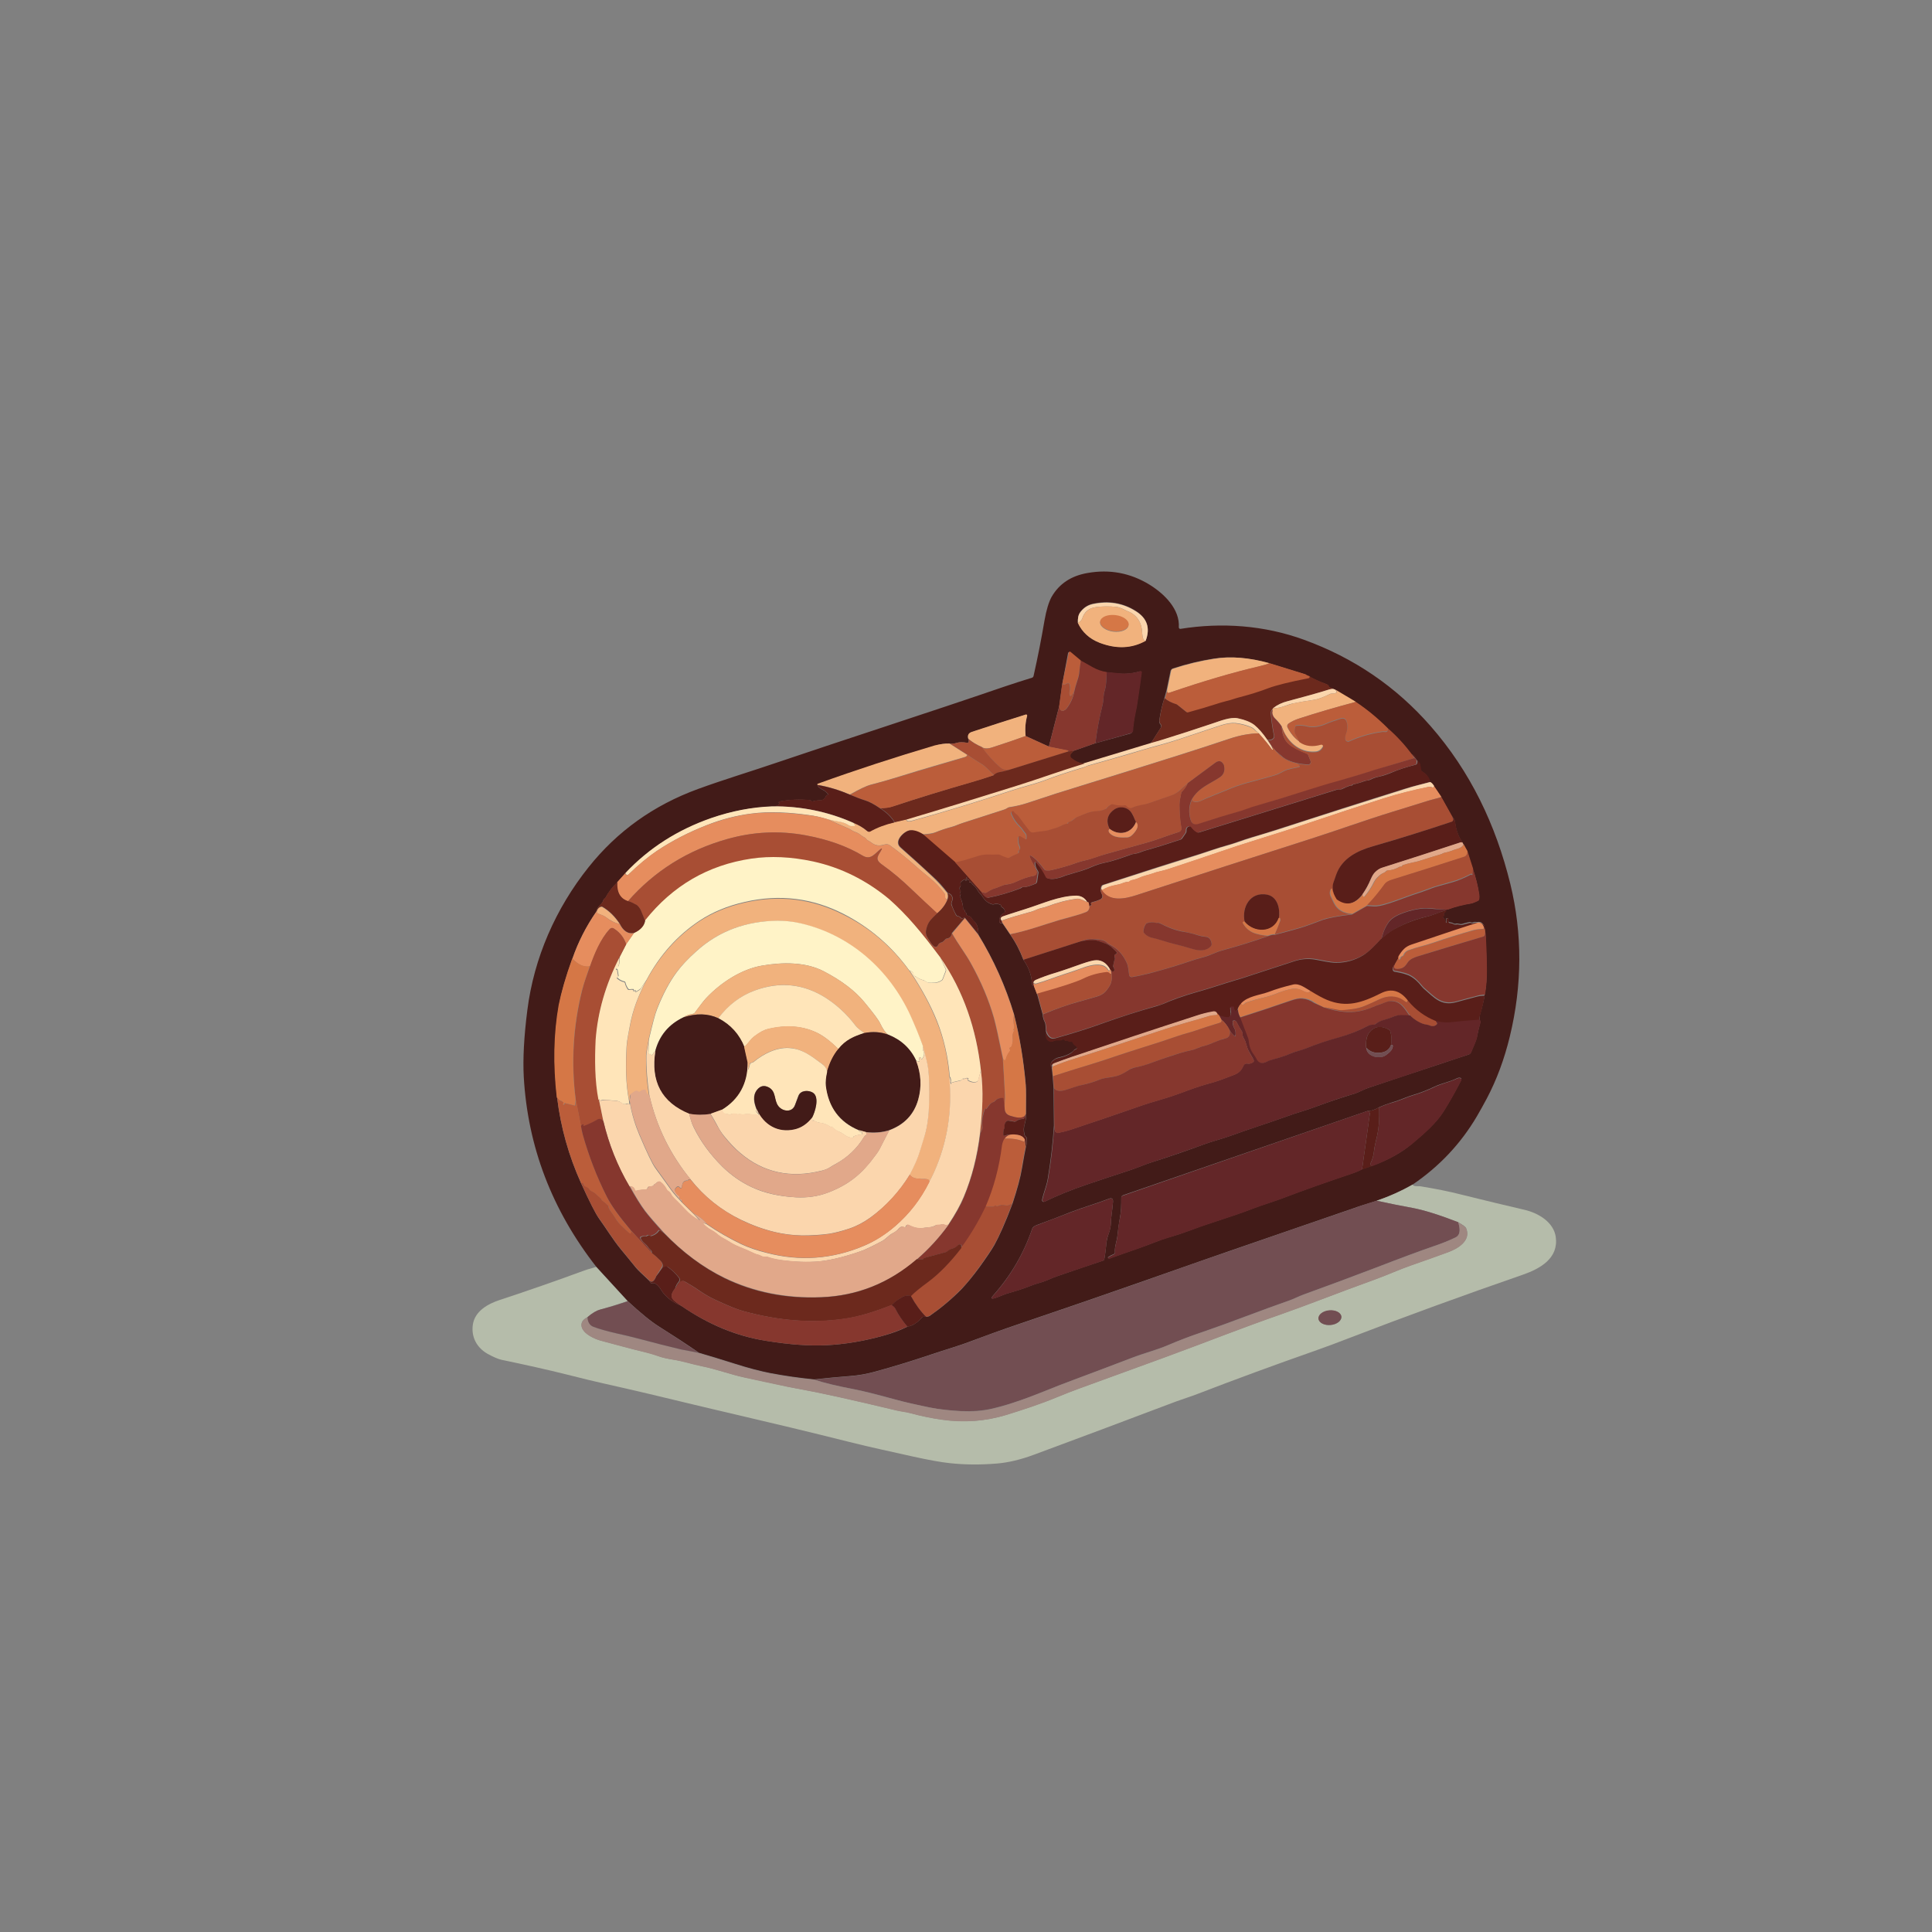 <?xml version="1.0" encoding="utf-8"?>
<!-- Generator: Adobe Illustrator 28.1.0, SVG Export Plug-In . SVG Version: 6.00 Build 0)  -->
<svg version="1.1" id="Calque_1" xmlns="http://www.w3.org/2000/svg" xmlns:xlink="http://www.w3.org/1999/xlink" x="0px" y="0px"
	 viewBox="0 0 1024 1024" style="enable-background:new 0 0 1024 1024;" xml:space="preserve">
<rect x="0" y="0" width="1024" height="1024" fill="#808080" stroke="none"/>
<style type="text/css">
	.st0{fill:#421B18;}
	.st1{fill:#FBD6AD;}
	.st2{fill:#F1B27D;}
	.st3{fill:#D57746;}
	.st4{fill:#BB5D3A;}
	.st5{fill:#86372E;}
	.st6{fill:#632628;}
	.st7{fill:#6C291D;}
	.st8{fill:#A84E34;}
	.st9{fill:#591E19;}
	.st10{fill:#E68D5E;}
	.st11{fill:#FFE5B9;}
	.st12{fill:#E1A88A;}
	.st13{fill:#FFF3C7;}
	.st14{fill:#724E52;}
	.st15{fill:#B5BCAA;}
	.st16{fill:#9F8781;}
</style>
<path class="st0" d="M748.8,627.8c-6,3.4-12.4,6.3-19.3,8.7c-5.4,1.7-9.4,2.9-11.8,3.8c-21.2,7.3-42.9,14.8-65.3,22.5
	c-11,3.8-27.2,9.5-48.6,17c-17.1,6-38.2,13.3-63.6,21.9c-8.6,2.9-17.1,6-25.4,9.1c-7,2.7-14.3,4.7-21.3,7.1
	c-9.8,3.3-19.8,6.4-30.1,9.2c-4.1,1.1-8.5,1.9-12.7,2.2c-6.4,0.5-12.8,1.1-19.1,1.8c-7.9-0.8-15.8-1.9-23.6-3.4
	c-5-1-11.3-2.6-18.8-5c-6.3-2-12.5-3.9-18.7-5.7c-7.1-4.9-14.2-9.5-21.2-13.9c-4.3-2.7-9.8-7.2-16.6-13.5l-16.6-18.1
	c-23.6-30.2-36.4-63.8-38.5-100.8c-0.5-9.5,0.1-21.2,1.9-35.3c3.5-27.8,15.1-54,32.4-75.7c15.2-19.1,34.5-32.9,58-41.5
	c13.7-5,27.4-9.1,41.2-13.8c36.8-12.5,80.8-26.6,121-40.4c4.7-1.6,9.7-3.2,14.9-4.8c0.4-0.1,0.7-0.5,0.8-0.9
	c2.3-10.2,4.2-20,5.8-29.4c1-5.7,2.3-9.9,3.8-12.6c4-6.9,10.3-11.1,19-12.6c11.8-2.1,22.8,0,32.9,6.2c7.9,4.9,16.1,13,15.5,22.6
	c0,0.4,0.3,0.8,0.7,0.8c0.1,0,0.1,0,0.2,0c21.9-3.5,44.4-1.9,65.5,5.8c26.4,9.6,48.7,24.8,67,45.7c21.1,24.1,34.6,52.3,42.3,83.7
	c6.4,26.4,6.4,53.4-0.3,81c-2.9,11.9-6.9,22.7-12.1,32.6c-1.8,3.4-3.6,6.6-5.4,9.7C774.2,606.2,762.9,618.2,748.8,627.8z
	 M571.3,330.1c2.3,5,6.1,8.5,11.5,10.5c8.9,3.4,17,3.1,24.4-1c2.6-6.7,0.8-12-5.2-15.8c-6.8-4.3-14.4-5.6-22.8-3.8
	c-2.8,0.6-5.2,2.3-6.8,4.6C571.5,326,571.2,327.8,571.3,330.1z M563.1,362.1l-1.6,11.8l-5.6,21.8l-12.3-5.6
	c-0.4-3.9-0.1-7.4,0.8-10.6c0.1-0.3-0.1-0.6-0.4-0.7c-0.1,0-0.2,0-0.3,0c-9.5,3-19,6-28.6,9.2c-1.7,0.6-2.4,1.8-1.9,3.6
	c0.3,0.6,0.4,1.1,0.1,1.7c-0.1,0.3-0.4,0.5-0.7,0.4c-2.3-0.4-4.1-0.4-5.4,0c-1.5,0.5-2.8,0.6-3.9,0.4c-2.3-0.1-4.9,0.3-7.7,1.2
	c-20.9,6.2-41.5,12.9-62,20.3c-0.1,0-0.2,0.2-0.2,0.3c0,0.4,0.1,0.4,0.3,0.3c-0.3,0.3-0.2,0.6,0.2,1c0.9,0.7,1.8,1.3,2.8,1.8
	c1,0.5,1.2,0.9,2,1.7c0.4,0.4,0.3,0.6-0.2,0.7c-0.4,0.1-0.6,0.3-0.8,0.7c-0.6,1.4-1.6,2.1-2.9,2.1c-1.4,0-2.8,0.2-4.1,0.6
	c-0.3,0.1-0.5,0-0.7-0.2l-0.2-0.2c-0.2-0.2-0.4-0.3-0.6-0.3c-5.3-0.5-10.6-0.3-15.9,0.7c-0.1,0-0.3,0.1-0.4,0.2
	c-0.1,0.1-0.2,0.3-0.1,0.4c0.2,0.3,0.1,0.6,0,0.9c-0.5,0.8-1.7,1.2-3.6,1.2c-10.5,0.3-21.3,2.4-32.2,6.2
	c-17.8,6.2-33,15.9-45.4,29.1l-4.3,4.8c-2.6,2.4-4.8,5.3-6.5,8.5c-0.1,0.1-0.2,0.2-0.4,0.3c-0.1,0-0.2,0.1-0.2,0.1
	c-0.1,0.1-0.2,0.2-0.3,0.4c-0.3,1-0.9,2-2,3c-0.9,0.8-1.6,2-1.9,3.4c-5.4,7.8-9.6,16.1-12.6,24.8c-3.5,9.7-5.9,17.9-7.1,24.8
	c-2.7,15.3-3,31.7-1,49c1.9,15.6,6.1,30.7,12.7,45.3c4.5,9.9,7.7,16.1,9.5,18.7c3.9,5.4,7.4,11.2,11.5,16.2c2.7,3.3,5.5,6.6,8.1,9.9
	c0.8,1,3.2,3.3,7.1,6.9c0.2,0.4,0.4,0.8,0.7,1.1c0.2,0.2,0.5,0.3,0.9,0.2c0.2-0.1,0.5-0.1,0.7-0.1c0.4,0,0.7,0.1,1,0.3
	c1.2,0.9,2.1,1.9,2.8,3.1c0.7,1.1,1.4,2.1,2.3,3c2.5,2.6,5.4,4.4,8.5,5.6c14.5,10,29.5,16.2,45.2,18.6c12.4,2,22.9,2.7,31.5,2.3
	c10-0.5,20.2-2.2,30.5-5.1c4.8-1.3,9-2.9,12.8-4.8c2.6-0.4,5-2,7.5-4.7c0.6-0.7,1.4-0.8,2.4-0.5c0.9,0,1.5-0.2,2-0.6
	c6-4.2,11.6-8.9,16.7-14.1c2.7-2.9,5.8-6.6,9.2-11.2c3.9-5.4,6.6-9.4,8.1-12c2.6-4.7,5.9-12,9.7-22.1c2.5-7.6,4.2-13.8,5-18.7
	c1-5.8,1.7-9.6,2.1-11.4c0.5-1.5,0.6-3,0.4-4.6c0-0.3-0.2-0.6-0.5-0.8c-0.4-0.3-0.6-0.7-0.7-1.2c-0.2-1-0.3-1.8-0.3-2.6
	c0-0.8,0.1-1.8,0.5-3c0.5-1.7,0.7-3.4,0.6-5.2c0.1-8,0.1-13.1-0.1-15.5c-1.1-12.6-3.1-25-6.2-37.3c-4.5-14.9-10.8-28.9-18.9-42.2
	c0-1.4-0.1-2.7-0.5-4.1c-0.3-1.1-0.8-2-1.5-2.7c-0.7-0.6-1.3-1.4-1.8-2.2c-0.2-0.3-0.5-0.6-0.9-0.7l-1.3-0.5
	c-0.3-0.1-0.4-0.3-0.4-0.7c0.1-0.5-0.2-0.9-0.7-1c-0.2-0.1-0.3-0.2-0.1-0.4c0.1-0.2,0.1-0.3,0.1-0.5c0-0.1-0.1-0.2-0.2-0.2
	c-0.1-0.1-0.2-0.1-0.3-0.1c-0.3,0-0.5-0.3-0.5-0.5c-0.1-2.3-0.6-4.4-1.6-6.3c-0.2-0.3-0.1-0.6,0.1-0.9c0.1-0.2,0.2-0.3,0.2-0.6
	c0-0.2-0.1-0.4-0.3-0.4c-0.3-0.1-0.3-0.2-0.1-0.4c0.6-0.6,0.5-1.2-0.1-1.7c-0.3-0.2-0.3-0.6-0.1-0.9c0,0,0,0,0,0
	c0.6-0.7,0.7-1.4,0.5-2.2c-0.1-0.4,0-0.7,0.3-1c0.6-0.6,1.3-1,2.1-1.3c0.3-0.1,0.4,0,0.2,0.3c0,0,0,0.1,0,0.1
	c0.3,0.6,0.4,0.6,0.5-0.1c0-0.3,0-0.7,0-1c0-0.5,0.1-0.5,0.3-0.1c0.2,0.3,0.3,0.6,0.2,0.9c0,0.1,0,0.2,0.1,0.2c0.1,0,0.2,0,0.3-0.1
	c0.2-0.2,0.4-0.1,0.5,0.1c0.1,0.2,0.1,0.4,0.1,0.6c0,0.2,0,0.4,0.1,0.6c0.1,0.1,0.2,0.2,0.2,0.1c0.2-0.2,0.4-0.2,0.6,0
	c0.5,0.7,1.1,1.3,1.8,1.9c0.6,0.5,1.1,1.2,1.5,1.9c0.6,1.1,1.4,2.1,2.3,3c0.2,0.2,0.4,0.5,0.5,0.7c1.3,2.1,3,3.5,5.1,4.1
	c0.4,0.1,0.7,0.1,1,0c1.3-0.4,2.6-0.2,3.8,0.5c0.2,0.1,0.2,0.2,0,0.2c-0.1,0-0.1,0.1-0.1,0.2c0,0.2,0.1,0.4,0.3,0.5
	c1.1,0.6,1.7,1.3,1.8,2.3c0.1,0.4-0.1,0.7-0.4,0.9c-1.9,1-2.7,2.6-2.5,4.6c0,0.3,0.2,0.6,0.5,0.8c0.4,0.2,0.8,0.2,1.1,0l4,5.9
	c3,4.2,5.3,8.8,7.1,13.5c2.8,3.9,4.4,8.2,4.6,12.8c0,0.5,0.4,1,1.1,1.3l1.5,3.9l3,10.9c0.1,1.6,0.5,3,1.2,4.3c0.3,0.6,0.4,2,0.5,4.1
	c0,1,0.1,1.9,0.2,2.7c0.1,1.2,0.4,2.1,1,2.5c1,0.8,2,0.9,3.1,0.4c1.2-0.6,2.2-0.4,3.5-0.4c0.3,0,0.6-0.1,0.9-0.3
	c0.7-0.5,1.3-0.3,1.7,0.5c0.1,0.2,0.2,0.2,0.3,0c0.1-0.1,0.2-0.1,0.3-0.1c0.3-0.1,0.7,0,0.9,0.2c0.4,0.4,0.9,0.5,1.5,0.4
	c0.5-0.1,0.9,0.1,1.1,0.6c0.3,0.6,0.7,1.1,1.3,1.5c1.3,0.8,1.2,1.5-0.2,2.1c-0.4,0.1-0.7,0.4-0.9,0.7c-1.3,1.8-5.8,3.3-7.6,3.6
	c-1.2,0.2-2.4,0.8-3.5,1.8c-1.3,1.1-1.2,2.9-0.4,4.3l0.4,3.9l0.5,6.3l0.2,19.8c-0.6,9.5-1.7,19-3.3,28.4c-0.6,3.6-2.2,7.2-3,11
	c-0.1,0.5,0.2,1,0.7,1.1c0.2,0,0.4,0,0.6-0.1c6.6-3.2,13.9-6.2,22.1-9c7.6-2.6,15.3-5.1,22.9-7.6c4-1.3,8.3-3.2,11.5-4.2
	c9.2-2.9,18.6-6.1,28-9.6c4.6-1.7,9.3-2.8,14-4.5c10.1-3.7,20.4-6.9,30.7-10.6c4.6-1.7,9.3-2.9,14.1-4.7c7.2-2.7,14.2-5,21.1-7.1
	c2-0.6,4.5-2.1,6.8-2.9c12.8-4.3,25.6-8.6,38.5-12.8c5.1-1.7,10.1-3.4,15.1-5c0.6-0.2,1.1-0.7,1.3-1.3c1-2.8,2.5-5.3,3.1-8.2
	c0.5-2.5,1.1-4.9,1.7-7.3c0.2-0.6-0.1-1.1-0.3-1.7c0-1.2,0-1.9,0.1-2.3c1.4-4.8,2.3-8.4,2.6-11c0.8-4.4,1.1-8.8,1-13.2
	c-0.1-5.7-0.3-11.3-0.5-17c-0.1-1.4-0.2-2.7-0.5-4.1c0.2-1.6-0.4-2.8-1.5-3.7c-0.5-0.4-1.1-0.5-1.6-0.5c-0.6,0.1-1.3,0.1-1.9,0
	c-0.3,0-0.7,0-1,0.2c-0.4,0.2-0.8,0.2-1.2,0c-0.3-0.1-0.6-0.2-1-0.1c-1.3,0.3-2.6,0.6-3.9,1c-0.4,0.1-1.1,0-2.2-0.2
	c-0.3-0.1-0.5,0-0.8,0c-0.6,0.2-1.1,0.1-1.6-0.2c-0.6-0.4-1.4-0.4-2.1-0.6c-0.3-0.1-0.5-0.3-0.5-0.6V487c0-0.3-0.1-0.4-0.4-0.4h-0.3
	c-0.2,0-0.4,0.2-0.4,0.4c0,0,0,0.1,0,0.1c0.1,0.5,0.1,1,0,1.5c-0.2,0.6-0.3,0.6-0.4,0c-0.2-0.8-0.5-1.5-1-1.9
	c-0.6-0.6-0.6-1.1,0.2-1.5c0.2-0.1,0.2-0.3,0.1-0.5c-0.4-0.5-0.3-0.8,0.2-1.1c0.7-0.4,0.9-0.8,0.6-1.3c0.4-0.2,0.7-0.3,1-0.3
	c4.1-1.5,8.2-2.6,12.4-3.2c0.7-0.1,1.9-0.6,3.6-1.4c0.3-0.1,0.5-0.4,0.6-0.7c0.2-0.9,0.3-1.7,0.1-2.6c-0.7-4.7-1.8-9.2-3.4-13.7
	l-3-9.4l-2-3.6c-0.4-0.4-0.5-0.7-0.4-0.9c-2.1-2.9-3.4-6.5-3.9-10.6c-0.1-1.2-0.7-2.3-1.8-3.4l-5.7-10.2l-4-5.9
	c-0.6-1.1-1.3-1.7-2-2c-0.4-2.3-1.8-4.1-4.2-5.5c-0.3-0.2-0.5-0.5-0.6-0.8l-0.5-3c-0.1-0.3-0.2-0.7-0.4-0.9c-1.1-1.3-1.8-2.2-2-2.7
	c-0.4-1.1-1.1-1.6-1.9-1.5c-3.8-5.2-8.1-9.8-12.9-14c-5.3-5.3-11-10-17-14l-10.9-6.5l-1.1-0.4c-0.3-0.3-0.8-0.5-1.5-0.7
	c-0.3,0-0.5-0.2-0.6-0.5c-0.1-0.6-0.6-1.1-1.3-1.3c-3.9-1.4-7.6-3.1-11.2-5.2l-19.1-5.9c-10.8-3-20.6-3.8-29.4-2.4
	c-7,1.1-14.2,2.8-21.5,5.2c-0.6,0.2-1,0.7-1.2,1.3l-2.1,10.2l-1.2,4.4c-1.1,3.4-2,7.1-2.6,11.3c-0.2,1.1,0,1.9,0.5,2.4
	c0.5,0.5,0.5,1.3,0.2,1.9l-5.3,8.3l-35.4,10.7c-2.5-0.2-4.7-1.2-6.8-2.9c-0.7-0.6-0.8-1.7-0.2-2.4c0,0,0.1-0.1,0.1-0.1l1.3-1.4
	l11.4-4l18.8-5.2c0.7-0.2,1.1-0.8,1.2-1.5c0.2-2.8,0.6-5.6,1.2-8.6c0.6-2.7,1.1-5.5,1.5-8.5c0.7-4.8,1.3-9.3,1.9-13.6
	c0-0.4-0.2-0.7-0.6-0.7c-0.1,0-0.2,0-0.3,0c-3.6,1.1-7.4,1.5-11.4,1.1c-2.2-0.2-4.3-0.4-6.4-0.6c-2.7-0.4-5.2-1.3-7.5-2.6
	c-2.3-1.3-4.4-2.5-6.2-3.5l-5.5-4.5c-0.2-0.2-0.6-0.2-0.8,0.1c-0.1,0.1-0.1,0.2-0.1,0.2L563.1,362.1z M730.9,586.9
	c-2.2,1.3-4.2,2-6,1.9l-129.7,44.7c-0.5,0.2-0.9,0.7-0.9,1.2c0,1.8,0,3.7-0.1,5.6c-0.1,1.7-0.3,3.6-0.7,5.6
	c-0.5,2.8-0.9,5.7-1.2,8.7c-0.3,3.2-1.6,6-1.4,9.2c0,0.4-0.2,0.8-0.6,0.9c-1,0.4-2,0.9-3.1,1.7c0,0,0,0,0,0.1l0.1,0.2
	c0.1,0.2,0.4,0.4,0.7,0.3c5.2-1.9,10.5-3.7,15.6-5.5c5.4-1.8,10.6-4.2,16.1-5.8c4-1.1,7.7-2.4,11.2-3.7c11-4.2,22.1-7.2,33.1-11.5
	c5-1.9,10.4-3.5,15.5-5.4c12-4.6,24.6-9,37.7-13.4c1.3-0.4,2.8-1.1,4.7-2l5.8-2c8.3-3.1,15.2-6.9,20.6-11.5c6.4-5.4,13-11,17.1-17.7
	c3.1-5.1,6.2-10.5,9.1-16.2c0.2-0.4,0-0.8-0.3-1c0,0-0.1,0-0.1,0c-0.6-0.2-1.2-0.1-1.9,0.2c-3.9,2-8.1,2.6-12,4.5
	c-3.6,1.7-7.3,3.2-11.1,4.3c-3.8,1.1-7,2.8-11,3.9C735.5,585,733.1,585.9,730.9,586.9z M589.2,643.5c0.3-2.1,0.5-4.2,0.7-6.3
	c0.2-1.9-0.6-2.5-2.3-1.8c-6.7,2.6-13.6,4.5-20,7c-6,2.4-12,4.7-18.1,6.9c-0.6,0.2-1,0.5-1.4,0.7c-0.5,0.4-0.9,0.8-1,1.2
	c-4.5,13.2-11.4,25-20.7,35.4c-1.3,1.5-1.1,2,0.9,1.4c2.6-0.8,5-2.1,7.7-2.8c4-1.1,7.9-2.4,11.7-3.9c2.7-1.1,5.6-1.6,8.3-2.8
	c2-0.9,4-1.7,6.1-2.4c7.8-2.7,15.7-5.4,23.6-8c0.3-0.1,0.5-0.3,0.6-0.7c0.5-2.6,0.8-5.4,1.1-8.3c0.2-1.8,0.6-3.6,1.2-5.2
	c0.7-1.8,1.1-3.7,1.2-5.7C588.8,646.8,589,645.2,589.2,643.5z"/>
<path class="st1" d="M607.2,339.7c-1.1-0.2-1.7-1.5-1.8-3.9c-0.2-6-2.8-9.9-7.8-11.9c-1.9-0.8-3.7-2-5.8-2.2
	c-3.7-0.4-7.4-0.4-11,0.1c-3.7,0.5-6.1,2.5-7.2,6c-0.3,0.9-1.1,1.7-2.3,2.4c-0.1-2.4,0.2-4.2,1.1-5.4c1.6-2.3,3.9-4,6.8-4.6
	c8.4-1.8,16-0.5,22.8,3.8C608,327.7,609.8,332.9,607.2,339.7z"/>
<path class="st2" d="M607.2,339.7c-7.4,4.1-15.5,4.4-24.4,1c-5.3-2.1-9.2-5.6-11.5-10.5c1.2-0.7,2-1.5,2.3-2.4
	c1.2-3.5,3.6-5.5,7.2-6c3.6-0.5,7.2-0.6,11-0.1c2.1,0.2,3.9,1.5,5.8,2.2c5,2,7.6,5.9,7.8,11.9C605.5,338.2,606.1,339.5,607.2,339.7z
	 M598.1,331.4c0.3-2.3-2.9-4.6-7-5.1c0,0,0,0,0,0c-4.1-0.5-7.7,1-8,3.4c-0.3,2.3,2.9,4.6,7,5.1c0,0,0,0,0,0
	C594.3,335.3,597.9,333.8,598.1,331.4z"/>
<ellipse transform="matrix(0.113 -0.994 0.994 0.113 195.305 879.981)" class="st3" cx="590.6" cy="330.6" rx="4.3" ry="7.6"/>
<path class="st4" d="M572.9,350.1c-0.3,2.2-0.7,4.5-1,6.8c-0.2,1.4-0.6,2.9-1.2,4.6c-0.5,1.5-1,3.1-1.3,4.6c-0.4,1-0.9,1.8-1.5,2.5
	c-0.4,0.4-0.6,0.3-0.8-0.2c-0.3-0.7-0.3-1.4-0.1-2c0.4-1.4,0.4-2.7-0.1-3.9c-0.1-0.3-0.4-0.5-0.7-0.5c-0.6,0-1,0.2-1.4,0.6
	c-0.2,0.2-0.5,0.3-0.9,0.2c-0.3-0.1-0.5-0.3-0.8-0.7l3.4-16.3c0.1-0.3,0.4-0.5,0.7-0.4c0.1,0,0.2,0.1,0.2,0.1L572.9,350.1z"/>
<path class="st2" d="M672.9,351.5c-0.8,0.4-2.8,1-5.9,1.8c-13.3,3.1-29.1,7.7-47.5,14c-0.3,0.1-0.6,0-0.8-0.3
	c-0.2-0.3-0.2-0.6-0.1-1.1l2.1-10.2c0.1-0.7,0.5-1.1,1.2-1.3c7.3-2.4,14.5-4.1,21.5-5.2C652.3,347.7,662.1,348.5,672.9,351.5z"/>
<path class="st5" d="M572.9,350.1c1.8,1,3.9,2.2,6.2,3.5c2.3,1.3,4.8,2.2,7.5,2.6c-0.1,1.8-0.2,3.5-0.3,5.2
	c-0.1,1.7-0.4,3.4-0.9,5.1c-0.7,2.3-0.4,4.6-1,7c-1.7,6.8-3,13.6-3.8,20.4l-11.4,4l-3.4,0.7l0.3-0.3c0.2-0.3,0.2-0.4-0.2-0.5l-10-2
	l5.6-21.8c0,1.9,0.6,2.8,1.9,2.7c0.7-0.1,1.4-0.5,2.1-1.4c2-2.6,3.4-5.7,4-9.2c0.3-1.5,0.8-3.1,1.3-4.6c0.6-1.7,1-3.2,1.2-4.6
	C572.2,354.6,572.5,352.3,572.9,350.1z"/>
<path class="st4" d="M672.9,351.5l19.1,5.9c0.5,0.4,1.2,0.7,2,1c0.2,0.1,0.3,0.1,0.3,0.2c0.1,0.1,0.1,0.3,0.1,0.4
	c0,0.4-0.2,0.6-0.6,0.7c-10,1.9-17,3.7-21.1,5.2c-4.9,1.8-9.9,3.4-15.2,4.8c-1.2,0.3-2.3,0.6-3.4,1c-1.1,0.4-2.2,0.7-3.5,1
	c-1.7,0.4-3.5,0.9-5.2,1.5c-5,1.6-10.1,3.1-15.2,4.5c-0.4,0.1-0.8,0-1.2-0.2l-4.9-3.9c-0.1,0-0.1-0.1-0.2-0.1
	c-2.7-0.8-4.8-1.9-6.4-3.3l1.2-4.4c-0.1,0.5-0.1,0.9,0.1,1.1c0.2,0.3,0.4,0.4,0.8,0.3c18.4-6.3,34.2-10.9,47.5-14
	C670.1,352.5,672.1,351.9,672.9,351.5z"/>
<path class="st6" d="M580.6,393.9c0.8-6.8,2.1-13.6,3.8-20.4c0.6-2.4,0.3-4.7,1-7c0.5-1.6,0.8-3.3,0.9-5.1c0.1-1.7,0.2-3.4,0.3-5.2
	c2.1,0.2,4.2,0.4,6.4,0.6c4,0.4,7.8,0,11.4-1.1c0.3-0.1,0.7,0.1,0.8,0.4c0,0.1,0,0.2,0,0.3c-0.5,4.3-1.2,8.8-1.9,13.6
	c-0.4,3-0.9,5.9-1.5,8.5c-0.6,2.9-1,5.8-1.2,8.6c0,0.7-0.5,1.3-1.2,1.5L580.6,393.9z"/>
<path class="st7" d="M692,357.4c3.6,2,7.3,3.8,11.2,5.2c0.7,0.3,1.2,0.7,1.3,1.3c0.1,0.3,0.3,0.5,0.6,0.5c0.7,0.1,1.2,0.3,1.5,0.7
	c-0.5,0-1.1,0.1-1.9,0.3c-5.7,1.8-13,3.9-22,6.2c-3.2,0.8-5.8,2.1-7.8,3.7c-0.4,0.1-0.6,0.9-0.6,2.3l0-1c0-0.5-0.2-0.6-0.4-0.1
	c-0.3,0.5-0.4,1.1-0.4,1.6c0.3,3.8,0.9,7.8,1.7,11.8c0.1,0.7-0.1,1.2-0.6,1.6c-0.6,0.5-1.6,0.7-2.9,0.6c-2.5-3.6-4.8-6.2-6.9-7.8
	c-2-1.6-4.9-2.7-8.7-3.5c-4-0.9-9.3,1.3-13.3,2.7c-9.2,3.1-18.2,6-26.9,8.7c-1.9,0.6-3.9,1.2-5.9,1.7l5.3-8.3
	c0.4-0.6,0.3-1.4-0.2-1.9c-0.5-0.5-0.7-1.3-0.5-2.4c0.6-4.2,1.5-8,2.6-11.3c1.6,1.4,3.8,2.5,6.4,3.3c0.1,0,0.1,0.1,0.2,0.1l4.9,3.9
	c0.4,0.3,0.8,0.4,1.2,0.2c5.2-1.4,10.2-2.9,15.2-4.5c1.7-0.6,3.5-1,5.2-1.5c1.2-0.3,2.4-0.6,3.5-1c1.1-0.4,2.3-0.7,3.4-1
	c5.3-1.4,10.3-2.9,15.2-4.8c4.1-1.5,11.2-3.3,21.1-5.2c0.4-0.1,0.6-0.3,0.6-0.7c0-0.1,0-0.3-0.1-0.4c-0.1-0.1-0.2-0.2-0.3-0.2
	C693.2,358.1,692.5,357.8,692,357.4z"/>
<path class="st8" d="M569.4,366.1c-0.6,3.5-2,6.6-4,9.2c-0.6,0.8-1.3,1.3-2.1,1.4c-1.3,0.1-1.9-0.8-1.9-2.7l1.6-11.8
	c0.2,0.3,0.5,0.6,0.8,0.7c0.3,0.1,0.6,0,0.9-0.2c0.4-0.4,0.9-0.5,1.4-0.6c0.4,0,0.6,0.2,0.7,0.5c0.4,1.2,0.5,2.5,0.1,3.9
	c-0.2,0.7-0.1,1.3,0.1,2c0.2,0.5,0.5,0.5,0.8,0.2C568.5,368,569,367.1,569.4,366.1z"/>
<path class="st1" d="M706.6,365.1l1.1,0.4c1.3,1.4,0.7,2.1-1.8,2.1c-0.3,0-0.7,0.1-1,0.2c-3.5,1.8-6.3,2.8-8.4,3.1
	c-4.1,0.6-8,1.3-11.6,2c-0.6,0.1-2.3,0.7-4.9,1.6c-1.7,0.6-3.5,0.9-5.2,0.8c2-1.6,4.6-2.9,7.8-3.7c9-2.4,16.3-4.4,22-6.2
	C705.5,365.2,706.1,365.1,706.6,365.1z"/>
<path class="st2" d="M707.8,365.5l10.9,6.5c-10.5,2.8-20.5,5.7-30.1,8.8c-2.2,0.7-4.1,1.6-5.7,2.7c-0.7,0.5-0.9,1.4-0.5,2.1
	c1.6,3.2,3.7,5.6,6.2,7.4c3.3,2.3,7.1,2.7,11.5,1.4c0.5-0.1,0.9,0.1,1.1,0.6c0.1,0.2,0,0.4-0.1,0.6c-0.9,1.7-2.2,2.6-4.1,2.7
	c-8.6,0.6-15.1-5.7-17.7-13.4c-0.7-1.1-1.9-2.6-3.7-4.4c-0.7-0.7-1.1-1.7-1.3-2.9c0-1.4,0.2-2.2,0.6-2.3c1.7,0.1,3.4-0.2,5.2-0.8
	c2.7-0.9,4.3-1.4,4.9-1.6c3.7-0.8,7.5-1.4,11.6-2c2.1-0.3,4.9-1.4,8.4-3.1c0.3-0.2,0.6-0.2,1-0.2
	C708.5,367.6,709.1,366.9,707.8,365.5z"/>
<path class="st4" d="M718.6,372c6,4,11.6,8.6,17,14c0.1,0.6,0,1-0.3,1.3c-0.3,0.3-0.7,0.4-1.1,0.4c-0.6-0.1-1.2-0.1-1.9,0
	c-5.6,0.8-11.4,2.4-17.2,5c-0.8,0.3-1.7,0-2-0.8c-0.1-0.2-0.1-0.4-0.1-0.6c0-0.8-0.1-1.5,0.3-2.3c1-2.3,1.1-4.5,0.5-6.5
	c-0.5-1.7-1.6-2.3-3.2-1.8c-2.9,0.9-5.6,1.8-8.1,2.9c-3,1.2-6.5,2-9.6,1.2c-1.8-0.5-3.7-0.6-5.7-0.4c-0.4,0-0.6,0.2-0.7,0.6
	c-0.4,1.7-0.4,2.9,0,3.7c0.8,1.4,1.5,2.8,2.2,4.3c-2.6-1.8-4.6-4.3-6.2-7.4c-0.4-0.7-0.1-1.7,0.5-2.1c1.6-1.1,3.4-2,5.7-2.7
	C698.1,377.7,708.2,374.8,718.6,372z"/>
<path class="st5" d="M674.3,377.8c0.1,1.2,0.6,2.2,1.3,2.9c1.8,1.8,3,3.2,3.7,4.4c0.2,4.1,1.4,7.1,3.6,9.1c1.8,1.6,5,3.4,9.7,5.2
	c0.3,0.1,0.6,0.4,0.7,0.7l1.3,3.2c0.3,0.7,0,1.5-0.7,1.8c-0.2,0.1-0.4,0.1-0.6,0.1c-4.1-0.2-7.7-1-10.6-2.3
	c-1.2-0.5-2.4-1.3-3.5-2.3c-0.9-0.8-1.8-1.5-2.7-2.3l-2.5-2.8l-2.1-3.2c1.3,0.2,2.3,0,2.9-0.6c0.5-0.4,0.7-1,0.6-1.6
	c-0.8-4.1-1.4-8-1.7-11.8c0-0.6,0.1-1.1,0.4-1.6c0.3-0.5,0.4-0.4,0.4,0.1L674.3,377.8z"/>
<path class="st2" d="M543.6,390.1c-4,1.5-9.9,3.5-17.7,6c-2.5,0.8-4.3,0.7-5.5-0.2c-2.8-1.2-5.2-2.6-7.2-4.4c-0.5-1.8,0.1-3,1.9-3.6
	c9.6-3.2,19.1-6.2,28.6-9.2c0.3-0.1,0.6,0.1,0.7,0.4c0,0.1,0,0.2,0,0.3C543.5,382.7,543.2,386.2,543.6,390.1z"/>
<path class="st8" d="M735.6,386c4.8,4.2,9.1,8.9,12.9,14l1.1,1.8c-7.1,2.2-14.1,4.3-21.1,6.5c-6.5,2-12.9,4-19.1,5.8
	c-5.5,1.6-12.1,3.6-19.6,5.9c-6.8,2.1-15,4.6-24.7,7.5c-2.8,0.8-6,2.2-8.4,2.8c-7.1,2-14.2,4.1-21.2,6.5c-2.3,0.8-3.8,0-4.4-2.2
	c-1-3.5-0.9-6.9,0.4-10.2c0.1-0.3,0.3-0.7,0.5-0.9l0,0.6c0,0.3,0.2,0.6,0.5,0.7c2.4,1,4.9-0.9,7.1-1.7c4.4-1.8,8.9-3.6,13.3-5.4
	c3.3-1.3,7.1-2.5,11.4-3.6c3.9-1,7.8-2.1,11.6-3.2c1.7-0.5,3-1.3,4.5-2.1c2.4-1.3,5.5-1.5,8.1-2.2c0.4-0.1,0.5-0.4,0.2-0.7
	c-0.4-0.6-1.1-1.1-1.8-1.2c-4.2-0.8-7.6-2.8-10.4-6.2c0.9,0.7,1.9,1.5,2.7,2.3c1.1,1,2.3,1.7,3.5,2.3c2.9,1.3,6.4,2.1,10.6,2.3
	c0.8,0,1.4-0.5,1.5-1.3c0-0.2,0-0.4-0.1-0.6l-1.3-3.2c-0.1-0.3-0.4-0.6-0.7-0.7c-4.7-1.8-7.9-3.6-9.7-5.2c-2.2-2-3.4-5.1-3.6-9.1
	c2.5,7.7,9.1,14,17.7,13.4c1.9-0.1,3.3-1,4.1-2.7c0.2-0.4,0.1-0.9-0.4-1.2c-0.2-0.1-0.4-0.1-0.6-0.1c-4.4,1.3-8.3,0.9-11.5-1.4
	c-0.7-1.5-1.4-3-2.2-4.3c-0.4-0.8-0.5-2,0-3.7c0.1-0.4,0.3-0.6,0.7-0.6c2-0.2,3.9-0.1,5.7,0.4c3.1,0.8,6.7,0,9.6-1.2
	c2.5-1.1,5.2-2,8.1-2.9c1.6-0.5,2.7,0.1,3.2,1.8c0.6,2,0.4,4.2-0.5,6.5c-0.3,0.8-0.3,1.5-0.3,2.3c0,0.9,0.7,1.5,1.5,1.5
	c0.2,0,0.4,0,0.6-0.1c5.8-2.6,11.6-4.2,17.2-5c0.6-0.1,1.2-0.1,1.9,0c0.4,0.1,0.8-0.1,1.1-0.4C735.6,387,735.7,386.5,735.6,386z"/>
<path class="st1" d="M671.8,392.3l2.1,3.2l0.7,1.5c0.1,0.2,0,0.3-0.1,0.4c-0.1,0-0.2,0-0.3-0.1c-1.9-2.6-4.2-5.4-7-8.6
	c-0.5-0.4-1.1-1.1-2-1.9c-0.7-0.7-1.4-1.2-2.2-1.5c-2.6-1.1-5.3-1.8-8.2-2.1c-2.1-0.2-4.6,0.2-7.8,1.2c-7.8,2.6-15.7,5.2-23.8,7.9
	c-6.1,2-12.1,3.4-18,5.2c-9.8,2.9-19.1,5.6-28.1,8.1c-1,0.3-1.9,0.9-2.9,1.1c-7.2,2.1-14.2,4.4-20.7,6.9c-5.7,2.1-11.7,3.4-17.3,5.3
	c-16.9,5.6-34.4,11-52.6,16c-2.2,0.6-3.2,0.3-3.1-0.8c19.6-5.9,39.2-11.9,58.7-18c10.3-3.2,23.5-8,35.4-11.6l35.4-10.7
	c2.1-0.6,4.1-1.1,5.9-1.7c8.7-2.7,17.7-5.6,26.9-8.7c4-1.3,9.3-3.5,13.3-2.7c3.8,0.8,6.7,2,8.7,3.5
	C667.1,386.1,669.4,388.7,671.8,392.3z"/>
<path class="st2" d="M667.2,388.7c-4.9,0-10.1,1-15.6,2.8c-9.3,3.1-18.1,6-26.4,8.6c-17.1,5.4-34.3,10.8-51.5,16.1
	c-8.9,2.7-18.6,5.8-29,9.3c-3.2,1.1-6.4,1.8-9.8,2.3c-0.3,0-0.6,0.2-0.9,0.4c-0.6,0.4-1.2,0.7-1.9,0.9c-6.8,2.2-13.9,4.5-21.4,6.9
	c-1.1,0.4-2.3,0.8-3.3,1.2c-1,0.4-2.1,0.8-3.2,1.1c-2.7,0.7-5.4,1.6-8.1,2.7c-2.3,0.9-4.7,1-7.2,1.2c-2.6-1.6-5-2.3-7-2
	c-2.8,0.4-8.5,5.6-4.8,9c5.8,5.1,11.5,10.2,17.2,15.6c2.4,2.3,5,5.1,7.8,8.6c0.4,1.1,0.4,2.1,0,3.1c-0.9,0.3-1.3-0.4-1.3-2.2
	c0-0.3-0.1-0.6-0.3-0.9c-2.3-3.1-5-5.9-8.1-8.4c-2.8-2.2-5.4-4.4-7.8-6.6c-4.1-3.6-8.4-7.1-13-10.4c-1.4-1-2.7-0.4-4.1-0.1
	c-2.1,0.5-4,0-5.9-1.5c-0.9-0.7-1.9-0.9-2.6-1.9c-0.2-0.3-0.4-0.5-0.7-0.6c-0.8-0.4-1.5-0.9-2.2-1.4c-0.8-0.7-1.8-1.2-2.9-1.6
	c-0.7-0.2-1.4-0.6-2-1c-0.6-0.4-1.2-0.7-1.9-1c-3.5-1.5-7.1-3.1-10.8-4.8c2.5,0.6,5,1.1,7.2,1.5c0.8,0.2,1.5,0.4,2.2,0.7
	c0.7,0.3,1.4,0.7,2,1.1c0.9,0.6,1.7,0.3,2.6,0.3c0.5,0,0.7-0.2,0.4-0.6l-0.6-1c2.8,1.1,5.2,2.5,7.2,4.3c0.5,0.4,1.1,0.5,1.6,0.2
	c3.7-2.1,8-3.7,12.8-4.8l6.5-1.5c-0.1,1.1,0.9,1.4,3.1,0.8c18.1-5,35.6-10.4,52.6-16c5.6-1.9,11.7-3.2,17.3-5.3
	c6.6-2.5,13.5-4.8,20.7-6.9c1-0.3,1.9-0.9,2.9-1.1c8.9-2.5,18.3-5.1,28.1-8.1c6-1.8,12-3.2,18-5.2c8.1-2.7,16-5.3,23.8-7.9
	c3.1-1,5.7-1.4,7.8-1.2c2.8,0.3,5.5,1,8.2,2.1c0.8,0.3,1.5,0.8,2.2,1.5C666,387.7,666.7,388.3,667.2,388.7z"/>
<path class="st4" d="M667.2,388.7c2.8,3.1,5.2,6,7,8.6c0.1,0.1,0.2,0.1,0.3,0.1c0.2-0.1,0.2-0.2,0.1-0.4l-0.7-1.5l2.5,2.8
	c2.7,3.4,6.2,5.4,10.4,6.2c0.7,0.1,1.4,0.6,1.8,1.2c0.3,0.4,0.2,0.6-0.2,0.7c-2.6,0.7-5.7,0.9-8.1,2.2c-1.5,0.8-2.8,1.6-4.5,2.1
	c-3.8,1.1-7.6,2.2-11.6,3.2c-4.3,1.1-8.1,2.3-11.4,3.6c-4.5,1.8-8.9,3.6-13.3,5.4c-2.1,0.9-4.7,2.8-7.1,1.7
	c-0.3-0.1-0.5-0.4-0.5-0.7l0-0.6c3.7-6,9.2-7.7,14.6-11.3c2.1-1.4,2.8-3.4,2.3-6c-0.1-0.2-0.1-0.5-0.2-0.7c-1.1-2.1-2.6-2.4-4.5-1
	l-14.6,10.8c-1.6,1.4-3.1,2.7-4.6,4.1c-1.4,1.3-2.8,2.1-4.3,2.6c-4,1.3-7.9,2.7-11.8,4.1c-3,1.1-6,1-8.9,2.4
	c-0.5,0.3-1.1,0.3-1.7,0.2c-0.6-0.2-1.2-0.5-1.6-1.1c-0.2-0.3-0.5-0.4-0.9-0.3c-1.9,0.3-3.9,0.1-6.1-0.5c-0.4-0.1-0.7-0.1-1.1,0.1
	c-0.9,0.5-1.6,1.2-2.3,1.9c-0.1,0.2-0.3,0.3-0.5,0.4c-1.6,0.7-3.3,1.1-5,1.2c-1.7,0-3.2,0.3-4.6,0.9c-1.8,0.7-3.6,1.4-5.5,2.2
	c-1.8,0.7-2.5,2.2-4.3,2.6c-0.3,0-0.4,0.3-0.5,0.5c0,0.3-0.2,0.4-0.4,0.4c-1.2,0.2-2.3,0.6-3.4,1.2c-2,1.1-3.9,1.4-6,2.1
	c-0.9,0.3-1.8,0.5-2.7,0.6c-1.9,0.2-3.9,0.5-5.9,0.8c-0.8,0.1-1.6-0.2-2.1-0.8c-2-2.5-3.9-5-5.8-7.7c-0.7-1.1-1.8-1.4-2.5-2.5
	c-0.2-0.3-0.6-0.4-0.9-0.2c-0.1,0.1-0.3,0.2-0.3,0.4c-0.1,0.3-0.1,0.7,0.1,1c1.1,2.6,2.6,4.8,4.6,6.7c1.1,1,1.6,2.3,2.6,3.3
	c0.9,1,0.7,1.7,0.7,2.9c0,0.6-0.3,0.8-0.8,0.4l-2.5-1.5c-0.4-0.2-0.8-0.1-1,0.3c-0.1,0.1-0.1,0.3-0.1,0.4c0,1,0.1,1.9,0.2,2.8
	c0.1,0.6,0.3,1.2,0.6,1.8c0.5,0.8,0.3,1.6-0.4,2.2c-0.2,0.2-0.2,0.4-0.1,0.6c0.1,0.2,0.1,0.4,0,0.6c-0.2,0.3-0.4,0.4-0.8,0.6
	c-1.5,0.6-3,1.2-4.3,2.1c-0.3,0.2-0.5,0.2-0.8,0.1c-1.4-0.4-2.7-0.9-4-1.6c-0.3-0.2-0.6-0.2-0.9-0.2c-2,0-4,0-6,0
	c-1.6,0-3.6,0.3-5.8,1.1c-3.6,1.2-7.3,2.3-11.1,3.1l-17.3-15c2.5-0.2,4.9-0.2,7.2-1.2c2.7-1.1,5.4-2,8.1-2.7
	c1.1-0.3,2.2-0.6,3.2-1.1c1.1-0.5,2.2-0.9,3.3-1.2c7.4-2.4,14.6-4.7,21.4-6.9c0.7-0.2,1.3-0.5,1.9-0.9c0.3-0.2,0.6-0.3,0.9-0.4
	c3.3-0.5,6.6-1.3,9.8-2.3c10.4-3.5,20.1-6.6,29-9.3c17.2-5.3,34.3-10.6,51.5-16.1c8.3-2.6,17.1-5.5,26.4-8.6
	C657.1,389.7,662.3,388.8,667.2,388.7z"/>
<path class="st4" d="M543.6,390.1l12.3,5.6l10,2c0.3,0.1,0.4,0.2,0.2,0.5l-0.3,0.3l-31.2,9.7c-0.8-0.1-1.6-0.2-2.3-0.3
	c-0.7-0.1-1.4-0.5-2-1c-3.7-3.2-7.1-6.9-10-10.9c1.2,0.9,3,1,5.5,0.2C533.7,393.6,539.6,391.6,543.6,390.1z"/>
<path class="st8" d="M513.2,391.6c2,1.7,4.4,3.2,7.2,4.4c2.9,4,6.2,7.7,10,10.9c0.6,0.5,1.3,0.8,2,1c0.7,0.1,1.5,0.2,2.3,0.3
	c-1.8,0.5-3.5,0.9-5.1,1.2c-1.1,0.2-2,0.7-2.8,1.5c-3-3.1-4.9-4.9-5.8-5.5c-2.8-1.7-5.5-3.4-8.2-5.3l-9.4-6c1.1,0.2,2.4,0,3.9-0.4
	c1.3-0.4,3.1-0.4,5.4,0c0.3,0.1,0.6-0.1,0.7-0.4C513.5,392.7,513.5,392.2,513.2,391.6z"/>
<path class="st2" d="M503.2,394.1l9.4,6c0,0.5-0.4,0.9-1.2,1.1c-11.4,3.4-20.9,6-33.6,10c-5.4,1.7-10.9,3.3-16.4,4.7
	c-2.2,0.6-5.8,2.3-11,5.2c-5.6-2.4-11.2-4.1-16.9-5.1c-0.2,0.2-0.3,0.1-0.3-0.3c0-0.1,0.1-0.3,0.2-0.3c20.5-7.4,41.1-14.1,62-20.3
	C498.3,394.4,500.9,394,503.2,394.1z"/>
<path class="st7" d="M569.2,397.9l-1.3,1.4c-0.7,0.7-0.7,1.8,0,2.4c0,0,0.1,0.1,0.1,0.1c2.1,1.7,4.3,2.7,6.8,2.9
	c-11.9,3.6-25.1,8.4-35.4,11.6c-19.5,6.1-39.1,12.2-58.7,18l-6.5,1.5c-1.6-2.8-4.2-5.3-7.7-7.5c2.7-0.1,4.8-0.3,6.3-0.8
	c13.8-4.5,27.6-8.8,41.5-12.8c3.9-1.1,8-2.4,12.4-3.9c0.8-0.8,1.8-1.3,2.8-1.5c1.6-0.3,3.4-0.7,5.1-1.2l31.2-9.7L569.2,397.9z"/>
<path class="st9" d="M748.5,400c0.8-0.1,1.5,0.4,1.9,1.5c0.2,0.5,0.9,1.4,2,2.7c0.2,0.3,0.4,0.6,0.4,0.9l0.5,3
	c0.1,0.4,0.2,0.6,0.6,0.8c2.4,1.4,3.8,3.3,4.2,5.5c-4.4,1.2-8.9,2.2-13.1,3.5c-22.5,7-45.2,14.3-68.3,21.8
	c-4.2,1.4-8.6,2.7-13.4,4.1c-4.8,1.4-8.8,3.1-13.3,4.3c-4.7,1.3-9.4,3-14.1,4.5c-13.1,4-30.2,9.5-51.4,16.4c-0.7,0.2-1.1,1-1.1,2.2
	c-0.1,0.7,0,1.5,0.4,2.3c0.8,1.6,0.5,2.7-0.9,3.3c-1.3,0.6-2.7,1-4.2,1.4c-0.3,0.1-0.5,0.3-0.5,0.6c0,0.1,0,0.3,0.1,0.4
	c0.3,0.4,0.2,0.6-0.3,0.7c-0.6,0.1-0.8,0.4-0.7,0.9c-0.2-2.2-0.5-3.1-1.1-2.6c-1.2-2.3-3.1-3.4-5.8-3.4c-9.2,0.1-18.3,4.4-27,7.1
	c-6,1.8-10,3.1-12,3.9c-1.2,0.5-1.4,1.2-0.6,2.2l0.5,1.2c-0.4,0.2-0.8,0.2-1.1,0c-0.3-0.1-0.5-0.4-0.5-0.8c-0.2-2,0.7-3.6,2.5-4.6
	c0.3-0.2,0.5-0.5,0.4-0.9c-0.1-1-0.7-1.8-1.8-2.3c-0.2-0.1-0.3-0.3-0.3-0.5c0-0.2,0.1-0.2,0.1-0.2c0.2,0,0.2-0.1,0-0.2
	c-1.3-0.7-2.5-0.9-3.8-0.5c-0.3,0.1-0.7,0.1-1,0c-2.1-0.6-3.8-1.9-5.1-4.1c-0.2-0.3-0.3-0.5-0.5-0.7c-0.9-0.9-1.7-1.9-2.3-3
	c-0.4-0.7-0.9-1.4-1.5-1.9c-0.7-0.6-1.2-1.2-1.8-1.9c-0.2-0.2-0.4-0.3-0.6,0c-0.1,0.1-0.2,0.1-0.2-0.1c-0.1-0.2-0.2-0.4-0.1-0.6
	c0-0.2,0-0.4-0.1-0.6c-0.1-0.2-0.3-0.3-0.5-0.1c-0.1,0.1-0.2,0.1-0.3,0.1c-0.1,0-0.2-0.1-0.1-0.2c0-0.4,0-0.7-0.2-0.9
	c-0.3-0.4-0.4-0.3-0.3,0.1c0,0.3,0,0.7,0,1c-0.1,0.7-0.2,0.7-0.5,0.1c0,0,0-0.1,0-0.1c0.2-0.3,0.1-0.4-0.2-0.3
	c-0.8,0.3-1.5,0.7-2.1,1.3c-0.3,0.3-0.4,0.6-0.3,1c0.2,0.8,0.1,1.5-0.5,2.2c-0.2,0.3-0.2,0.7,0.1,0.9c0,0,0,0,0,0
	c0.6,0.5,0.7,1.1,0.1,1.7c-0.2,0.2-0.1,0.3,0.1,0.4c0.2,0.1,0.3,0.2,0.3,0.4c0,0.2-0.1,0.4-0.2,0.6c-0.3,0.3-0.3,0.6-0.1,0.9
	c0.9,2,1.5,4.1,1.6,6.3c0,0.3,0.2,0.5,0.5,0.5c0.1,0,0.2,0,0.3,0.1c0.1,0.1,0.2,0.1,0.2,0.2c0.1,0.2,0,0.4-0.1,0.5
	c-0.1,0.2-0.1,0.3,0.1,0.4c0.5,0.1,0.8,0.5,0.7,1c0,0.3,0.1,0.6,0.4,0.7l1.3,0.5c0.4,0.1,0.7,0.4,0.9,0.7c0.6,0.8,1.2,1.6,1.8,2.2
	c0.7,0.7,1.2,1.6,1.5,2.7c0.4,1.3,0.5,2.7,0.5,4.1l-7.1-8.8c-0.4-0.1-0.9,0-1.4,0.2c-0.3,0.1-0.5,0.1-0.7-0.2c-0.4-0.5-1-0.9-1.7-1
	c-0.3,0-0.6-0.2-0.8-0.5c-1-1.7-1.8-3.5-2.4-5.3c-0.2-0.5-0.2-0.9-0.1-1.3c0.1-0.5,0.3-0.9,0.5-1.4c0.1-0.3,0.2-0.6,0.1-0.9
	c-0.3-1.5-1.1-2.5-2.6-2.8c-2.7-3.5-5.3-6.4-7.8-8.6c-5.7-5.3-11.4-10.5-17.2-15.6c-3.8-3.3,2-8.6,4.8-9c2.1-0.3,4.4,0.4,7,2
	l17.3,15l13.9,15.7c0.7,1.1,1.6,2,2.6,2.8c0.3,0.2,0.6,0.2,0.9,0.2c5.7-1.1,11.4-2.8,16.9-4.9c0.3-0.1,0.6-0.3,0.8-0.5
	c0.3-0.2,0.7-0.3,1.1-0.3c1.8,0.2,4.6-1.1,6.2-1.7c0.4-0.2,0.7-0.5,0.8-1l0.7-4.6c0.1-0.4,0-0.8-0.2-1.1c-0.8-1.2-1.3-2.4-1.4-3.5
	c-0.2-1.6,0.2-1.7,1.2-0.5c2,2.3,3.5,4.8,4.7,7.2c0.1,0.3,0.4,0.5,0.7,0.6c1.3,0.5,2.8,0.5,4.6,0.1c1.5-0.3,2.8-0.7,3.7-1.1
	c0.7-0.3,1.5-0.6,2.3-0.8c2.3-0.7,4.7-1.4,7.1-2.1c2-0.6,3.8-1.3,5.6-2.1c2-0.9,4.1-1.6,6.3-2.1c5-1,9.6-2.7,14.4-4.4
	c0.7-0.3,1.5-0.4,2.2-0.5c1.8-0.2,3.4-1.1,5.1-1.6c6.4-1.8,12.8-3.8,19.1-5.9c0.3-0.1,0.6-0.3,0.8-0.6l2-2.9
	c0.2-0.3,0.3-0.7,0.3-1.1c-0.1-1.5,0.5-2.3,1.9-2.5c0.3,0,0.7,0.1,0.8,0.4c0.8,1.1,1.8,2.1,3,2.8c0.3,0.2,0.6,0.2,1,0.1l73.2-22.7
	c0.3-0.1,0.6-0.1,0.9-0.1c0.7,0.1,1.4,0,1.9-0.3c1.3-0.7,2.2-1,3.5-1.5c0.3-0.2,0.7-0.2,1.1-0.2c0.3,0,0.5-0.1,0.7-0.3
	c0.1-0.2,0.3-0.4,0.6-0.4c1.9-0.4,3.8-1,5.8-1.7c1-0.4,1.9-0.2,2.9-0.7c1.4-0.7,3-1.3,4.5-1.6c2.4-0.5,4.8-1.3,7.1-2.3
	c3.2-1.4,7.4-2.8,12.6-4.1c0.4-0.1,0.6-0.3,0.7-0.7c0.4-1.4,0-2.4-1.1-2.8L748.5,400z"/>
<path class="st4" d="M512.7,400.1c2.7,1.8,5.4,3.6,8.2,5.3c0.9,0.6,2.9,2.4,5.8,5.5c-4.4,1.5-8.5,2.8-12.4,3.9
	c-13.9,4-27.8,8.2-41.5,12.8c-1.5,0.5-3.6,0.8-6.3,0.8c-3.1-2.1-5.7-3.5-7.7-4.1c-2.9-0.9-5.6-1.9-8.2-3.1c5.1-2.9,8.8-4.7,11-5.2
	c5.5-1.5,11-3,16.4-4.7c12.7-3.9,22.3-6.6,33.6-10C512.2,401,512.6,400.7,512.7,400.1z"/>
<path class="st5" d="M749.6,401.8c1.1,0.4,1.4,1.4,1.1,2.8c-0.1,0.4-0.3,0.6-0.7,0.7c-5.2,1.4-9.3,2.8-12.6,4.1
	c-2.3,1-4.7,1.7-7.1,2.3c-1.6,0.3-3.1,0.9-4.5,1.6c-1,0.5-1.9,0.3-2.9,0.7c-2,0.8-3.9,1.4-5.8,1.7c-0.3,0.1-0.5,0.2-0.6,0.4
	c-0.2,0.2-0.4,0.3-0.7,0.3c-0.4-0.1-0.7,0-1.1,0.2c-1.2,0.6-2.1,0.8-3.5,1.5c-0.6,0.3-1.2,0.4-1.9,0.3c-0.3,0-0.6,0-0.9,0.1
	l-73.2,22.7c-0.3,0.1-0.7,0.1-1-0.1c-1.2-0.7-2.1-1.7-3-2.8c-0.2-0.3-0.5-0.4-0.8-0.4c-1.4,0.2-2,1-1.9,2.5c0,0.4-0.1,0.8-0.3,1.1
	l-2,2.9c-0.2,0.3-0.5,0.5-0.8,0.6c-6.3,2.1-12.7,4.1-19.1,5.9c-1.7,0.5-3.3,1.4-5.1,1.6c-0.7,0.1-1.5,0.3-2.2,0.5
	c-4.8,1.7-9.4,3.4-14.4,4.4c-2.2,0.5-4.3,1.2-6.3,2.1c-1.8,0.8-3.6,1.5-5.6,2.1c-2.4,0.7-4.8,1.4-7.1,2.1c-0.8,0.2-1.5,0.5-2.3,0.8
	c-0.9,0.4-2.2,0.8-3.7,1.1c-1.7,0.4-3.3,0.3-4.6-0.1c-0.3-0.1-0.6-0.3-0.7-0.6c-1.2-2.5-2.7-4.9-4.7-7.2c-1-1.2-1.4-1-1.2,0.5
	c0.1,1.1,0.6,2.3,1.4,3.5c0.2,0.3,0.3,0.7,0.2,1.1l-0.7,4.6c-0.1,0.5-0.3,0.8-0.8,1c-1.6,0.7-4.4,1.9-6.2,1.7
	c-0.4,0-0.8,0.1-1.1,0.3c-0.3,0.2-0.5,0.4-0.8,0.5c-5.5,2.2-11.2,3.8-16.9,4.9c-0.3,0.1-0.6,0-0.9-0.2c-1-0.7-1.9-1.6-2.6-2.8
	l1.8,0.4c0.3,0.1,0.6,0,0.9-0.1c0.7-0.4,1.3-0.8,2-1.2c0.6-0.4,1.3-0.7,2-0.9c1.1-0.3,2.2-0.7,3.3-1.2c1.2-0.5,2.3-0.9,3.4-1
	c1.7-0.2,3.4-0.7,4.9-1.4c3.4-1.6,6.5-2.7,9.5-3.2c1.1-0.2,1.8-1.2,1.6-2.3c0-0.2-0.1-0.3-0.1-0.4c-0.7-1.7-1.6-3.5-2.7-5.4
	c-1.6-3.1-1.1-3.5,1.6-1.3c2,1.7,3.7,3.9,5.3,6c0.2,0.3,0.5,0.5,0.9,0.5c1,0.1,2,0.1,3.1-0.2c4.8-1.1,9.3-2.4,13.4-3.9
	c1.4-0.5,2.8-0.9,4.3-1.2c3.5-0.8,6.9-2.3,10.4-3.2c7.3-2,14.7-4.1,22.2-6.2c5.8-1.6,11.2-3.9,16.9-5.6c1-0.3,1.6-1.3,1.4-2.2
	c-0.7-3.9-1-8-1-12.4c0-1.9,0.6-3.9,0.9-5.9c0.1-0.3,0.2-0.6,0.4-0.9c1.3-1.3,2.3-2.8,3.1-4.5l14.6-10.8c1.9-1.4,3.4-1.1,4.5,1
	c0.1,0.2,0.2,0.4,0.2,0.7c0.5,2.6-0.2,4.6-2.3,6c-5.4,3.6-10.9,5.3-14.6,11.3c-0.2,0.3-0.3,0.6-0.5,0.9c-1.3,3.3-1.4,6.7-0.4,10.2
	c0.6,2.2,2.1,3,4.4,2.2c7-2.3,14.1-4.5,21.2-6.5c2.4-0.6,5.5-2,8.4-2.8c9.7-2.8,17.9-5.3,24.7-7.5c7.5-2.4,14-4.4,19.6-5.9
	c6.3-1.8,12.7-3.7,19.1-5.8C735.5,406.1,742.5,403.9,749.6,401.8z"/>
<path class="st1" d="M758.1,414.5c0.7,0.3,1.3,1,2,2c0.1,0.9-0.5,1.1-1.6,0.6c-0.3-0.1-0.6-0.2-0.9-0.1c-8.6,1.8-16.7,3.8-24.2,6.2
	c-12.4,3.9-25.4,8.2-39,12.8c-9.7,3.3-19.1,6.3-28.2,9.1c-6.6,2-12.9,4.1-19,6.2c-9.6,3.3-19,6.4-28.1,9.4c-1.4,0.4-2.7,0.8-4.1,1.1
	c-1.4,0.3-2.8,0.7-4.1,1.2c-1.2,0.4-2.3,0.8-3.4,1c-1,0.3-2.1,0.6-3.1,1.1c-1.4,0.6-2.8,1.1-4.4,1.4c-0.4,0.1-0.7,0.3-1,0.5
	c-0.3,0.3-0.7,0.4-1.1,0.4c-1.2,0-2.8,0.7-3.9,1.1c-0.7,0.2-1.5,0.4-2.6,0.6c-2.5,0.5-4.9,1.4-7.2,2.7c0.1-0.3-0.1-0.5-0.5-0.5
	c0-1.2,0.4-1.9,1.1-2.2c21.2-6.9,38.3-12.3,51.4-16.4c4.7-1.5,9.3-3.2,14.1-4.5c4.5-1.2,8.5-2.9,13.3-4.3c4.7-1.4,9.2-2.8,13.4-4.1
	c23-7.5,45.8-14.7,68.3-21.8C749.2,416.7,753.7,415.7,758.1,414.5z"/>
<path class="st8" d="M629.6,415.1c-0.8,1.8-1.8,3.3-3.1,4.5c-0.2,0.2-0.4,0.5-0.4,0.9c-0.4,2-0.9,3.9-0.9,5.9c0,4.4,0.3,8.5,1,12.4
	c0.2,1-0.4,2-1.4,2.2c-5.7,1.7-11.2,4-16.9,5.6c-7.4,2.1-14.8,4.1-22.2,6.2c-3.5,1-6.9,2.5-10.4,3.2c-1.5,0.3-2.9,0.7-4.3,1.2
	c-4.1,1.5-8.5,2.8-13.4,3.9c-1.1,0.3-2.1,0.3-3.1,0.2c-0.4,0-0.6-0.2-0.9-0.5c-1.6-2.1-3.3-4.3-5.3-6c-2.7-2.2-3.2-1.8-1.6,1.3
	c1,1.9,1.9,3.7,2.7,5.4c0.4,1,0,2.2-1,2.6c-0.1,0.1-0.3,0.1-0.4,0.1c-3,0.5-6.1,1.6-9.5,3.2c-1.5,0.7-3.2,1.2-4.9,1.4
	c-1.1,0.1-2.2,0.5-3.4,1c-1.1,0.5-2.2,0.9-3.3,1.2c-0.7,0.2-1.3,0.5-2,0.9c-0.6,0.4-1.3,0.8-2,1.2c-0.3,0.2-0.6,0.2-0.9,0.1
	l-1.8-0.4l-13.9-15.7c3.8-0.8,7.4-1.9,11.1-3.1c2.2-0.8,4.2-1.1,5.8-1.1c2,0,4,0.1,6,0c0.3,0,0.6,0.1,0.9,0.2c1.3,0.7,2.6,1.2,4,1.6
	c0.3,0.1,0.6,0,0.8-0.1c1.3-0.8,2.8-1.5,4.3-2.1c0.3-0.1,0.6-0.3,0.8-0.6c0.1-0.2,0.1-0.4,0-0.6c-0.1-0.2,0-0.4,0.1-0.6
	c0.7-0.7,0.8-1.4,0.4-2.2c-0.3-0.6-0.5-1.2-0.6-1.8c-0.1-0.9-0.2-1.8-0.2-2.8c0-0.4,0.3-0.8,0.7-0.8c0.1,0,0.3,0,0.4,0.1l2.5,1.5
	c0.5,0.3,0.8,0.2,0.8-0.4c0-1.2,0.2-1.9-0.7-2.9c-1-1.1-1.5-2.3-2.6-3.3c-2-1.9-3.5-4.1-4.6-6.7c-0.1-0.3-0.2-0.7-0.1-1
	c0.1-0.4,0.5-0.6,0.9-0.5c0.2,0,0.3,0.2,0.4,0.3c0.6,1.1,1.7,1.4,2.5,2.5c1.9,2.7,3.8,5.2,5.8,7.7c0.5,0.6,1.3,1,2.1,0.8
	c2-0.3,3.9-0.6,5.9-0.8c0.9-0.1,1.8-0.3,2.7-0.6c2-0.7,4-1,6-2.1c1.1-0.6,2.2-1,3.4-1.2c0.3,0,0.4-0.2,0.4-0.4
	c0-0.3,0.2-0.5,0.5-0.5c1.9-0.4,2.6-1.9,4.3-2.6c1.8-0.8,3.7-1.5,5.5-2.2c1.4-0.5,2.9-0.8,4.6-0.9c1.7,0,3.4-0.4,5-1.2
	c0.2-0.1,0.4-0.2,0.5-0.4c0.6-0.8,1.4-1.4,2.3-1.9c0.3-0.2,0.7-0.2,1.1-0.1c2.2,0.6,4.2,0.8,6.1,0.5c0.3-0.1,0.6,0.1,0.9,0.3
	c0.4,0.5,1,0.9,1.6,1.1c0.6,0.2,1.1,0.1,1.7-0.2c2.9-1.4,5.9-1.3,8.9-2.4c3.9-1.4,7.8-2.7,11.8-4.1c1.5-0.5,2.9-1.4,4.3-2.6
	C626.4,417.8,628,416.5,629.6,415.1z M588.1,439.3c-0.9,0.9-0.6,1.9,0.9,3.1c2.2,1.7,5.7,1.6,8.4,1.5c1.8-0.1,2.9-1.3,3.9-2.6
	c1.9-2.4,2.2-4.2,0.8-5.5c-0.4-0.8-0.9-1.8-1.3-2.9c-0.5-1.2-1-2.1-1.7-2.8c-1.3-1.4-2.9-2.1-4.9-2.1c-1.7,0-3.3,0.7-4.8,2.1
	C586.7,432.5,586.3,435.7,588.1,439.3z"/>
<path class="st9" d="M433.6,416.1c5.7,1,11.3,2.7,16.9,5.1c2.6,1.1,5.3,2.2,8.2,3.1c2,0.6,4.6,2,7.7,4.1c3.5,2.2,6,4.7,7.7,7.5
	c-4.8,1.1-9.1,2.7-12.8,4.8c-0.5,0.3-1.2,0.2-1.6-0.2c-2.1-1.8-4.5-3.2-7.2-4.3c-13.6-6.1-28-9-43.3-8.8c1.9-0.1,3.1-0.5,3.6-1.2
	c0.2-0.3,0.2-0.6,0-0.9c-0.1-0.2-0.1-0.3,0.1-0.4c0.1-0.1,0.2-0.2,0.4-0.2c5.4-1,10.7-1.2,15.9-0.7c0.2,0,0.4,0.1,0.6,0.3l0.2,0.2
	c0.2,0.2,0.4,0.3,0.7,0.2c1.3-0.4,2.7-0.6,4.1-0.6c1.3,0,2.2-0.7,2.9-2.1c0.2-0.4,0.4-0.6,0.8-0.7c0.5-0.1,0.6-0.3,0.2-0.7
	c-0.8-0.7-1-1.2-2-1.7c-1-0.5-1.9-1.1-2.8-1.8C433.4,416.7,433.3,416.4,433.6,416.1z"/>
<path class="st10" d="M760,416.5l4,5.9c-1.3,0.4-2.6,0.8-3.8,1.1c-1.4,0.3-2.7,0.7-3.9,1.1c-6.1,1.9-12.2,3.8-18.4,5.7
	c-14.7,4.5-29.8,10-44.2,14.6c-28.2,9-58.7,18.9-91.6,29.6c-6.2,2-14.1,3.6-18.2-2.7c2.3-1.4,4.7-2.3,7.2-2.7c1-0.2,1.9-0.4,2.6-0.6
	c1.1-0.4,2.8-1.1,3.9-1.1c0.4,0,0.8-0.1,1.1-0.4c0.3-0.3,0.6-0.5,1-0.5c1.6-0.3,3-0.8,4.4-1.4c1-0.5,2.1-0.8,3.1-1.1
	c1.1-0.3,2.2-0.6,3.4-1c1.3-0.5,2.7-0.9,4.1-1.2c1.4-0.3,2.8-0.7,4.1-1.1c9.1-3,18.4-6.1,28.1-9.4c6.1-2.1,12.4-4.1,19-6.2
	c9.1-2.8,18.5-5.8,28.2-9.1c13.6-4.6,26.6-8.8,39-12.8c7.5-2.4,15.6-4.5,24.2-6.2c0.3-0.1,0.6,0,0.9,0.1
	C759.6,417.6,760.1,417.4,760,416.5z"/>
<path class="st8" d="M764,422.5l5.7,10.2l0.6,1.2c0.3,0.6,0,1.3-0.6,1.6c0,0-0.1,0-0.1,0c-13.5,4.5-27.4,8.8-41.7,13
	c-8.4,2.4-16.5,6.4-19.6,15.1c-0.5,1.3-0.9,2.7-1.4,4c-0.9,2.4-0.4,5.6,1.3,9.3c-1.3-1.9-2.1-3.8-2.5-5.6c-0.1-0.4-0.2-0.4-0.4,0
	c-0.7,1.3-0.7,2.7,0,4.1c0.5,1.1,1.1,2.2,1.6,3.3c1.7,3.5,4.9,5.5,9.6,5.8c-7.6,0.9-12.8,1.9-15.6,2.9c-4.4,1.6-8.7,3.4-13.1,4.6
	c-4,1.1-8.1,2.2-12.2,3.3c1.1-2.7,2.2-5.1,3-7.3c0.1-0.2,0.1-0.6-0.1-1.2c-0.1-0.2-0.2-0.3-0.3-0.1c-0.2,0.1-0.3,0.2-0.4,0.1
	c0.8-4.8-0.6-11.4-6.1-12.5c-9-1.9-13.7,6.5-12,14.4l-0.5,0c-0.3,0-0.5,0.2-0.5,0.5c0,0.1,0,0.2,0.1,0.2c1.6,2.9,4,4.7,7.1,5.6
	c1.9,0.5,4,0.9,6.2,1.1c-8,2.8-16,5.3-24.1,7.5c-3.4,0.9-6.5,2.7-10,3.6c-5.4,1.4-10.6,3.4-16,5c-7.3,2.2-14.3,4.3-22.1,5.6
	c-0.6,0.1-1.2-0.3-1.4-1c-0.4-2.1-0.3-4.3-1.2-6.3c-2-4.6-5-7.8-8.9-9.8c-0.7-0.4-1.4-0.8-2-1.4c-1.5-1.4-4.4-1.4-6.4-1.6
	c-2.5-0.3-4.8,0.2-7,1.2l-30.5,9.8c-1.8-4.8-4.1-9.3-7.1-13.5c8.9-1.8,17.7-5,26.4-7.6c0.1,0,2.4-0.6,6.9-1.9
	c2.3-0.6,4.6-1.4,6.8-2.2c1.3-0.5,1.7-1.3,1.9-2.6c-0.1-0.5,0.1-0.8,0.7-0.9c0.5-0.1,0.6-0.3,0.3-0.7c-0.1-0.1-0.1-0.2-0.1-0.4
	c0-0.3,0.2-0.6,0.5-0.6c1.4-0.3,2.8-0.8,4.2-1.4c1.4-0.6,1.8-1.7,0.9-3.3c-0.4-0.8-0.5-1.5-0.4-2.3c0.4,0,0.5,0.2,0.5,0.5
	c4.1,6.2,12,4.7,18.2,2.7c32.8-10.7,63.4-20.6,91.6-29.6c14.5-4.6,29.6-10.1,44.2-14.6c6.1-1.9,12.3-3.8,18.4-5.7
	c1.2-0.4,2.5-0.7,3.9-1.1C761.5,423.2,762.8,422.9,764,422.5z M612.6,489.1c-1.6-0.3-3.1-0.3-4.4,0c-0.3,0.1-0.6,0.3-0.8,0.5
	c-0.9,1.2-1.4,2.6-1.3,4.1c0,0.4,0.1,0.7,0.4,0.9c1.2,1.2,2.4,1.9,3.6,2.2c4.3,0.9,8.3,2.5,12.5,3.5c3,0.7,6.1,1.6,9.5,2.6
	c3.4,1,7.3,1.3,9.8-1.6c0.2-0.2,0.3-0.6,0.3-0.9c-0.2-2.5-1.3-3.9-3.4-4c-1.1-0.1-2.3-0.3-3.6-0.7c-2.5-0.8-5.1-1.4-7.7-1.9
	c-4-0.7-8.3-2.2-12.9-4.6c-0.3-0.2-0.7-0.2-1.1-0.2C613.2,489.1,612.9,489.1,612.6,489.1z"/>
<path class="st11" d="M409.1,427.4c15.3-0.2,29.8,2.8,43.3,8.8l0.6,1c0.3,0.4,0.2,0.7-0.4,0.6c-1,0-1.8,0.2-2.6-0.3
	c-0.6-0.4-1.3-0.8-2-1.1c-0.7-0.3-1.4-0.5-2.2-0.7c-2.3-0.4-4.7-0.9-7.2-1.5c-3.5-1.1-6.8-1.8-9.8-2.2c-9.8-1.4-20.9-2.1-30.5-0.8
	c-7.9,1-15.8,3-23.6,6.1c-9.5,3.7-18.3,8.2-26.4,13.6c-4.7,3.2-9.8,7.4-15.2,12.6c-0.2,0.2-0.5,0.3-0.7,0.2c-0.5-0.1-0.8-0.4-0.9-1
	c12.4-13.2,27.6-22.9,45.4-29.1C387.9,429.8,398.6,427.8,409.1,427.4z"/>
<path class="st9" d="M602.1,435.7c-2.3,6.1-9.1,7.5-14,3.6c-1.8-3.7-1.4-6.8,1.3-9.3c1.5-1.4,3.1-2.1,4.8-2.1c2,0,3.6,0.7,4.9,2.1
	c0.6,0.7,1.2,1.7,1.7,2.8C601.2,433.9,601.7,434.9,602.1,435.7z"/>
<path class="st10" d="M438.6,434.2c3.6,1.7,7.2,3.3,10.8,4.8c0.7,0.3,1.3,0.6,1.9,1c0.7,0.4,1.3,0.8,2,1c1.1,0.4,2.1,0.9,2.9,1.6
	c0.7,0.5,1.4,1,2.2,1.4c0.3,0.1,0.5,0.4,0.7,0.6c0.6,0.9,1.7,1.2,2.6,1.9c1.9,1.5,3.9,2,5.9,1.5c1.5-0.4,2.7-0.9,4.1,0.1
	c4.6,3.3,9,6.8,13,10.4c2.4,2.1,5,4.3,7.8,6.6c3,2.4,5.7,5.2,8.1,8.4c0.2,0.3,0.3,0.6,0.3,0.9c0,1.8,0.4,2.5,1.3,2.2
	c-1,2.7-2.8,5.2-5.5,7.5c-4.5-4.1-9-8.3-13.4-12.6c-5.2-5-10.1-9.2-16-13.4c-4.2-3-1.4-4.9,0-7.9c0.3-0.6,0.1-0.7-0.4-0.3
	c-3.1,2.2-5.3,6.3-9.7,3.6c-8.3-5-18.5-8.6-30.4-10.8c-13.7-2.5-27.4-1.9-41.3,2c-21,5.9-38.6,16.9-52.7,33c-4.1-1.3-6-4.6-5.7-10.1
	l4.3-4.8c0,0.6,0.3,0.9,0.9,1c0.3,0,0.5-0.1,0.7-0.2c5.4-5.3,10.5-9.5,15.2-12.6c8.1-5.4,16.9-9.9,26.4-13.6
	c7.9-3,15.7-5.1,23.6-6.1c9.5-1.2,20.7-0.5,30.5,0.8C431.8,432.4,435.1,433.1,438.6,434.2z"/>
<path class="st9" d="M775.3,446.6c-0.4-0.1-0.8-0.2-1.1-0.1c-13.9,4.6-27.8,9.1-41.8,13.5c-1.2,0.4-2.5,1.2-3.7,2.4
	c-0.8,0.8-1.5,2-2.2,3.6c-1.2,2.9-2.7,5.6-4.5,8.2c-4.3,5.4-8.9,6.3-13.9,2.7c-1.7-3.8-2.2-6.9-1.3-9.3c0.5-1.3,0.9-2.6,1.4-4
	c3.1-8.7,11.2-12.7,19.6-15.1c14.3-4.1,28.2-8.5,41.7-13c0.6-0.2,0.9-0.9,0.7-1.5c0,0,0-0.1,0-0.1l-0.6-1.2c1,1.1,1.6,2.2,1.8,3.4
	C771.9,440.2,773.2,443.7,775.3,446.6z"/>
<path class="st10" d="M588.1,439.3c4.9,3.9,11.7,2.5,14-3.6c1.4,1.3,1.1,3.1-0.8,5.5c-1.1,1.3-2.2,2.5-3.9,2.6
	c-2.6,0.1-6.2,0.2-8.4-1.5C587.5,441.2,587.2,440.2,588.1,439.3z"/>
<path class="st8" d="M496.8,484.1c-2.1,2-3.4,3.4-3.8,3.9c-1.1,1.4-1.8,3.1-2.2,5.3c-0.2,1.2,0,2.3,0.6,3.4c0.8,1.4,1.6,2.6,2.4,3.7
	c0.4,0.5,0.8,0.9,1.3,1.3c0.3,0.2,0.7,0.3,1.1,0.2c0.4-0.1,0.6-0.3,0.8-0.6c0.4-1,1.1-1.6,2.2-1.8c0.3-0.1,0.6-0.2,0.8-0.5l1.1-1.1
	c0.2-0.2,0.5-0.4,0.8-0.4c1.5-0.2,2.4-1.2,2.6-2.9c3,5.4,7.2,10.9,9.8,15.6c5.6,10,9.7,19.8,12.4,29.3c1,3.7,2.6,10.9,4.8,21.7
	c0.4,6.5,0.8,12.9,1.1,19.3c0.1,2.2-0.2,4.6-0.2,7l-0.7-5c0-0.3-0.2-0.5-0.6-0.5c-1.6,0-2.9,0.5-3.9,1.6c-0.2,0.3-0.5,0.4-0.8,0.6
	c-1.9,0.7-2.6,2.2-3.7,3.6c-0.1,0.2-0.2,0.1-0.3,0c0,0,0-0.1-0.1-0.1c-0.3,0-0.4,0.1-0.5,0.4c-1.2,3.2-1.6,6.5-1.3,9.8
	c0,0.3,0,0.6-0.2,0.9l-0.9,2c1.2-12.2,1.9-21.8,0.5-33.4c-2.4-21.6-9.1-41.9-21.5-59.8c-10.2-13.6-17.5-22.4-27.4-30.7
	c-12.2-10.1-25.6-16.7-40.2-19.9c-11.6-2.5-22.6-3-32.8-1.5c-22.9,3.4-41.6,14.3-56.2,32.6c-0.6-1.6-1.4-3.5-2.3-5.7
	c-0.4-1-1.3-2.3-2.2-2.7c-1.8-1-3.3-1.7-4.5-2c14.1-16.1,31.7-27.1,52.7-33c13.8-3.9,27.6-4.5,41.3-2c12,2.2,22.1,5.8,30.4,10.8
	c4.5,2.7,6.7-1.4,9.7-3.6c0.5-0.4,0.7-0.3,0.4,0.3c-1.4,3-4.2,4.9,0,7.9c5.9,4.2,10.8,8.4,16,13.4
	C487.8,475.7,492.2,479.9,496.8,484.1z"/>
<path class="st12" d="M775.3,446.6c-0.1,0.2,0.1,0.4,0.4,0.9c-0.5,1.2-1.7,2-3.6,2.5c-1.2,0.3-2.3,0.7-3.2,1.1
	c-1.1,0.4-2.2,0.7-3.3,0.9c-0.7,0.1-1.5,0.7-2.3,0.9c-3.4,1-6.9,2.1-10.7,3.3c-1.4,0.4-2.9,0.8-4.4,1.1c-1.5,0.3-3.1,0.7-4.6,1.2
	c-0.3,0.1-0.5,0.3-0.7,0.6c-0.1,0.3-0.3,0.4-0.6,0.3c-0.3-0.1-0.5,0-0.7,0.1c-2,1.1-4.1,1.8-6.2,1.9c-0.4,0-0.7,0.2-0.9,0.4
	c-0.7,0.9-1.9,1-2.9,1.8c-1.3,1.1-2.6,2.2-3.4,3.8c-1.4,2.9-3.1,5.5-5.1,7.8c-0.2,0.3-0.7,0.3-0.9,0c-0.2-0.2-0.2-0.4-0.2-0.6
	l0.1-0.5c1.8-2.5,3.3-5.3,4.5-8.2c0.7-1.6,1.4-2.8,2.2-3.6c1.2-1.2,2.4-2,3.7-2.4c13.9-4.4,27.8-8.9,41.8-13.5
	C774.5,446.5,774.9,446.5,775.3,446.6z"/>
<path class="st3" d="M775.8,447.5l2,3.6c0.1,1.7-0.6,2.7-2.1,3.2c-12.6,4.1-25.2,8.1-37.8,12c-2,0.6-3.3,1.4-4,2.4
	c-2.8,4-5.9,7.7-9.2,11.1l-7.9,4.5c-4.7-0.3-7.9-2.3-9.6-5.8c-0.6-1.1-1.1-2.2-1.6-3.3c-0.7-1.4-0.7-2.8,0-4.1
	c0.2-0.4,0.3-0.3,0.4,0c0.4,1.8,1.3,3.7,2.5,5.6c5,3.6,9.6,2.7,13.9-2.7l-0.1,0.5c-0.1,0.4,0.2,0.7,0.5,0.8c0.2,0,0.4,0,0.6-0.2
	c2-2.3,3.7-4.9,5.1-7.8c0.8-1.6,2.1-2.6,3.4-3.8c0.9-0.8,2.1-0.9,2.9-1.8c0.2-0.3,0.5-0.4,0.9-0.4c2.1-0.1,4.2-0.7,6.2-1.9
	c0.2-0.1,0.5-0.2,0.7-0.1c0.3,0.1,0.5-0.1,0.6-0.3c0.1-0.3,0.3-0.5,0.7-0.6c1.6-0.5,3.1-0.9,4.6-1.2c1.5-0.3,3-0.6,4.4-1.1
	c3.7-1.2,7.3-2.3,10.7-3.3c0.8-0.2,1.5-0.8,2.3-0.9c1.1-0.2,2.2-0.5,3.3-0.9c1-0.4,2.1-0.8,3.2-1.1
	C774.1,449.5,775.3,448.7,775.8,447.5z"/>
<path class="st8" d="M777.8,451.1l3,9.4l-0.3,2.7c0,0,0,0.1-0.1,0.1c-0.1,0.1-0.2,0.1-0.3-0.1c-0.1-0.2-0.3-0.2-0.5-0.1
	c-3.5,1.9-6.9,3.3-10.3,4.2c-5.5,1.5-8.8,2.5-9.7,2.8c-3.4,1.3-7,2.6-10.8,3.8c-0.8,0.3-3.9,1.4-9.4,3.4c-4.3,1.5-7.5,2.4-9.6,2.6
	c-0.9,0.1-2.6,0-5.2-0.2c3.4-3.5,6.4-7.2,9.2-11.1c0.7-1,2-1.8,4-2.4c12.6-3.9,25.2-7.9,37.8-12
	C777.1,453.9,777.8,452.8,777.8,451.1z"/>
<path class="st13" d="M498.4,507.5l2.8,6.2c0.1,0.3,0.1,0.6,0,0.9l-1.7,4.4c-0.1,0.2-0.2,0.4-0.4,0.5c-1,0.7-2.1,1.1-3.4,1.3
	c-0.9,0.1-1.8,0.1-2.7,0.1c-1.1,0-2-0.3-2.8-1c-0.2-0.2-0.5-0.3-0.8-0.4c-1.3-0.3-2.5-0.9-3.7-1.7c-0.3-0.2-0.5-0.4-0.9-0.5
	c-0.4-0.2-0.7-0.6-0.7-1.2c0-0.3-0.2-0.6-0.4-0.8c-0.5-0.5-1.1-0.8-1.8-1c-9.3-12.8-20.9-22.8-34.8-29.9
	c-16.4-8.4-33.8-10.6-52.2-6.4c-9.4,2.1-17.4,5.5-24.2,10c-11.7,7.8-21,18.2-28,31.3l-2.8,4.2c-0.2,0.4-0.6,0.6-0.9,0.9l-1.7,1
	c-0.1,0.1-0.3,0.1-0.4-0.1c-0.1-0.1-0.1-0.2,0-0.3c0.3-0.3,0.3-0.4-0.1-0.2c-0.3,0.2-0.6,0.2-0.9,0.1c-0.1,0-0.1-0.1-0.1-0.2
	c0,0,0-0.1,0.1-0.1c0.1-0.1,0.1-0.2,0-0.3c-0.1-0.1-0.2-0.1-0.4-0.1c-0.6,0-1.2,0-1.7,0.1c-0.3,0.1-0.6,0-0.8-0.3
	c-0.7-0.9-1.2-2-1.5-3.3c-0.1-0.3-0.2-0.4-0.4-0.5c-1.4-0.3-2.6-0.9-3.6-1.8c-0.2-0.1-0.2-0.3-0.2-0.5c0-0.2,0.1-0.3,0.3-0.3
	c0.2-0.1,0.3-0.2,0.3-0.5l-0.6-3.5c0,0,0-0.1-0.1-0.1c0,0,0,0-0.1,0c-0.1,0.1-0.2,0.2-0.3,0.1c-0.4-0.3-0.3-0.5,0.1-0.8l0.5-0.3
	c0.3-0.2,0.5-0.4,0.6-0.7c0.4-1.6,0.6-3.2,0.5-4.7l3.6-7l4.1-5.9c3.5-1.6,5.4-3.8,5.8-6.5c14.6-18.3,33.3-29.2,56.2-32.6
	c10.2-1.5,21.1-1,32.8,1.5c14.6,3.2,28,9.8,40.2,19.9C480.9,485.1,488.2,493.9,498.4,507.5z"/>
<path class="st5" d="M780.7,460.5c1.5,4.5,2.7,9,3.4,13.7c0.1,0.8,0.1,1.7-0.1,2.6c-0.1,0.3-0.3,0.6-0.6,0.7
	c-1.6,0.8-2.8,1.2-3.6,1.4c-4.2,0.7-8.3,1.7-12.4,3.2c-2.3,0-4.7-0.2-7-0.5c-3-0.3-5.3-0.4-7-0.2c-4.8,0.6-14.1,2.9-17.2,7
	c-1.9,2.6-3.2,5.6-3.9,9c-2.9,3-6,6.5-9.4,8.6c-4.3,2.6-9.1,3.9-14.2,4c-3.8,0-7.6-1.1-11.4-1.7c-3.7-0.6-7.3-0.3-11,0.9
	c-8,2.6-15.9,5.2-23.9,7.8c-2.6,0.9-5.2,1.7-7.7,2.4c-6.5,1.9-12.1,3.9-19.2,5.9c-7.4,2.1-13.6,4.2-18.6,6.5c-1,0.5-2.2,0.9-3.5,1.2
	c-9.6,2.7-19.5,5.9-29.7,9.5c-6.9,2.5-15,5-24.2,7.6c-2.2,0.6-3.9-0.7-5-4.1c0-2.2-0.2-3.6-0.5-4.1c-0.7-1.3-1.1-2.8-1.2-4.3
	c7-2.9,13.2-5.1,18.4-6.5c3.4-1,6.8-1.9,10.2-2.9c1.9-0.6,3.4-1.4,4.5-2.6c1.4-1.6,2.4-3.1,2.9-4.5c0.5-1.4,0.6-3.2,0.3-5.5
	c-0.2-0.3-0.3-0.7-0.2-1.1c0.3,0.3,0.7,0.4,1,0.4c0.3,0,0.6-0.3,0.7-0.6c0.1-0.5,0-1.1-0.4-1.6c-0.2-0.3-0.2-0.6-0.2-0.9l0.6-2.7
	c0-0.2,0.1-0.4,0.2-0.5c0.4-1-0.3-1.4-0.1-2.3c0.1-0.4,0.3-0.6,0.7-0.6c0.4-0.1,0.6-0.4,0.6-0.8c0-0.1-0.1-0.3-0.2-0.3
	c-0.9-0.9-1.8-1.8-2.8-2.7c-0.9-0.8-2-1.4-3.2-1.8c-1.2-0.4-2.3-0.8-3.4-1.2c-0.9-0.3-1.8-0.5-2.8-0.5c-2.2,0-4.3,0.2-6.6,0.6
	c2.2-1.1,4.6-1.5,7-1.2c2,0.2,4.9,0.2,6.4,1.6c0.6,0.6,1.3,1,2,1.4c3.9,2,6.9,5.2,8.9,9.8c0.8,1.9,0.8,4.2,1.2,6.3
	c0.1,0.6,0.7,1.1,1.4,1c7.8-1.3,14.9-3.5,22.1-5.6c5.4-1.6,10.5-3.6,16-5c3.5-0.9,6.5-2.7,10-3.6c8.1-2.2,16.2-4.7,24.1-7.5
	c1.6-0.6,2.8-0.9,3.6-0.7c4.2-1.1,8.3-2.2,12.2-3.3c4.4-1.2,8.7-3,13.1-4.6c2.9-1,8.1-2,15.6-2.9l7.9-4.5c2.6,0.2,4.4,0.3,5.2,0.2
	c2.1-0.2,5.3-1.1,9.6-2.6c5.4-2,8.6-3.1,9.4-3.4c3.8-1.2,7.4-2.5,10.8-3.8c1-0.4,4.2-1.3,9.7-2.8c3.4-0.9,6.8-2.4,10.3-4.2
	c0.2-0.1,0.4-0.1,0.5,0.1c0.1,0.1,0.2,0.1,0.3,0.1c0,0,0.1-0.1,0.1-0.1L780.7,460.5z"/>
<path class="st7" d="M327.2,467.5c-0.3,5.5,1.6,8.8,5.7,10.1c1.2,0.3,2.7,1,4.5,2c0.8,0.5,1.7,1.7,2.2,2.7c0.9,2.2,1.7,4.1,2.3,5.7
	c-0.4,2.7-2.3,4.9-5.8,6.5c-3.1,0.6-5.7-1-7.6-4.9c-2.5-3.8-5.5-6.8-9-8.9c-0.3-0.2-0.6-0.2-0.9-0.1c-0.9,0.2-1.6,0.9-2,2
	c-0.2,0.4-0.4,0.5-0.5,0.4c0.4-1.4,1-2.5,1.9-3.4c1-0.9,1.7-1.9,2-3c0-0.2,0.1-0.3,0.3-0.4c0.1-0.1,0.1-0.1,0.2-0.1
	c0.2-0.1,0.3-0.2,0.4-0.3C322.4,472.8,324.6,470,327.2,467.5z"/>
<path class="st7" d="M502.2,473.4c1.5,0.4,2.4,1.3,2.6,2.8c0.1,0.3,0,0.6-0.1,0.9c-0.2,0.4-0.4,0.9-0.5,1.4
	c-0.1,0.4-0.1,0.9,0.1,1.3c0.7,1.8,1.5,3.6,2.4,5.3c0.2,0.3,0.4,0.5,0.8,0.5c0.7,0.1,1.3,0.4,1.7,1c0.2,0.2,0.4,0.3,0.7,0.2
	c0.5-0.2,1-0.3,1.4-0.2l-6.8,7.9c-0.2,1.7-1.1,2.7-2.6,2.9c-0.3,0-0.6,0.2-0.8,0.4l-1.1,1.1c-0.2,0.2-0.5,0.4-0.8,0.5
	c-1,0.2-1.8,0.8-2.2,1.8c-0.1,0.3-0.4,0.5-0.8,0.6c-0.4,0.1-0.8,0-1.1-0.2c-0.5-0.4-0.9-0.8-1.3-1.3c-0.8-1.1-1.6-2.3-2.4-3.7
	c-0.6-1.1-0.8-2.2-0.6-3.4c0.4-2.2,1.1-3.9,2.2-5.3c0.5-0.6,1.7-1.9,3.8-3.9c2.7-2.3,4.5-4.8,5.5-7.5
	C502.6,475.5,502.6,474.5,502.2,473.4z"/>
<path class="st9" d="M677.8,486.8c-2.9,8.2-13.4,7.7-18.1,1.8c-1.7-7.8,3-16.2,12-14.4C677.3,475.4,678.6,482,677.8,486.8z"/>
<path class="st1" d="M576.3,478.2c-2.6-1.4-4.4-2-5.3-1.9c-5.5,0.7-10.7,2.1-15.7,4c-1.9,0.8-3.9,0.9-5.9,1.8
	c-1.2,0.6-2.6,1.1-4.3,1.5c-4.8,1.3-9.5,2.7-14.2,4.3c-0.8-1-0.6-1.7,0.6-2.2c2-0.7,6-2,12-3.9c8.7-2.7,17.8-7,27-7.1
	C573.2,474.8,575.1,476,576.3,478.2z"/>
<path class="st2" d="M481.9,514.5c6.3,9.2,11.1,18.1,14.6,26.9c3.6,8.9,5.8,18.6,6.7,29.2c1.7,17.7-1,34.6-8,50.5
	c-0.8,1.8-1.7,3.6-2.7,5.4c0.1-0.8-0.3-1.3-1.1-1.5c-0.6-0.1-1.8-0.2-3.5-0.1c-0.1,0-0.1,0-0.1-0.1c0-0.1-0.1-0.2-0.1-0.2
	c0,0,0,0-0.1,0c-2.3,0.3-4.2-0.3-5.5-2c2.6-4.9,4.4-9.1,5.4-12.5c0.8-2.8,1.7-5.7,2.6-8.5c1.4-4.4,2.1-10.2,2.3-17.5
	c0.2-7.4,0.1-13.3-0.5-17.5c-0.3-2.6-1.3-6.6-2.8-12c-2-5.6-4.3-11-6.8-16.4c-11.2-24.2-31.9-42.6-58-48.7c-4.2-1-8.3-1.5-12.4-1.4
	c-16.3,0.1-30.9,5.2-43.1,16.3c-4.4,3.9-7.8,7.7-10.4,11.1c-3.9,5.3-7.3,11.8-10.3,19.4c-1,2.7-2.4,7.8-4.2,15.5
	c-0.9,4.5-1.4,7.5-1.5,9c-0.1,7.1,0.4,14.2,1.6,21.3c-1-0.5-1.6-1.2-1.8-2c-0.1-0.4-0.4-0.7-0.8-0.7c-0.9,0-1.7,0.3-2.4,1
	c-0.3,0.2-0.5,0.3-0.8,0c-0.7-0.5-1.3-0.6-1.9-0.2c-0.7,0.5-1.4,0.9-2.1,1.4c-0.3,0.2-0.4,0.4-0.4,0.8c0.1,0.9,0,1.8-0.3,2.6
	c-1.8-9.4-1.9-19-1.3-29c0.2-3.6,1-7.1,1.7-10.7c1.5-8.6,4.6-16.5,8.7-24.2c7-13,16.3-23.5,28-31.3c6.8-4.5,14.9-7.9,24.2-10
	c18.4-4.2,35.7-2,52.2,6.4C461,491.7,472.6,501.7,481.9,514.5z"/>
<path class="st10" d="M576.3,478.2c0.6-0.5,0.9,0.3,1.1,2.6c-0.2,1.2-0.6,2.1-1.9,2.6c-2.2,0.9-4.5,1.6-6.8,2.2
	c-4.5,1.2-6.8,1.9-6.9,1.9c-8.7,2.6-17.5,5.9-26.4,7.6l-4-5.9l-0.5-1.2c4.7-1.6,9.5-3.1,14.2-4.3c1.7-0.4,3.1-1,4.3-1.5
	c1.9-0.9,3.9-1,5.9-1.8c5-1.9,10.2-3.3,15.7-4C572,476.3,573.7,476.9,576.3,478.2z"/>
<path class="st2" d="M328.4,489.7c-2.2-0.4-4.7-1.6-7.6-3.8c-0.5-0.4-1.7-0.9-3.8-1.7c-0.6-0.2-0.8-0.7-0.6-1.5c0.5-1.1,1.2-1.8,2-2
	c0.3-0.1,0.7,0,0.9,0.1C322.9,482.9,325.9,485.9,328.4,489.7z"/>
<path class="st6" d="M767.4,482.1c-0.3,0-0.6,0.1-1,0.3c-1.7,0.5-3.4,1.2-5,1.8c-1.6,0.6-3.3,1.2-5.1,1.6
	c-6.6,1.5-12.9,4.1-18.7,7.6c-1.2,0.7-3,2.1-5.3,4.2c0.7-3.4,2-6.4,3.9-9c3.1-4.1,12.4-6.5,17.2-7c1.7-0.2,4-0.1,7,0.2
	C762.7,481.9,765.1,482.1,767.4,482.1z"/>
<path class="st9" d="M766.4,482.4c0.3,0.5,0.1,1-0.6,1.3c-0.5,0.3-0.6,0.6-0.2,1.1c0.2,0.2,0.1,0.3-0.1,0.5c-0.7,0.5-0.8,1-0.2,1.5
	c0.5,0.4,0.9,1.1,1,1.9c0.1,0.6,0.3,0.6,0.4,0c0.1-0.5,0.1-1,0-1.5c-0.1-0.2,0.1-0.5,0.3-0.5c0,0,0.1,0,0.1,0h0.3
	c0.3,0,0.4,0.1,0.4,0.4v1.5c0,0.4,0.2,0.6,0.5,0.6c0.7,0.1,1.4,0.2,2.1,0.6c0.5,0.3,1,0.3,1.6,0.2c0.3-0.1,0.5-0.1,0.8,0
	c1,0.2,1.8,0.3,2.2,0.2c1.3-0.3,2.6-0.7,3.9-1c0.3-0.1,0.6-0.1,1,0.1c0.4,0.2,0.8,0.2,1.2,0c0.3-0.2,0.6-0.2,1-0.2
	c0.6,0,1.3,0,1.9,0c0.6-0.1,1.1,0.1,1.6,0.5c1.2,0.8,1.7,2,1.5,3.7c0,0,0,0,0,0c0-0.4-0.2-0.9-0.6-1.4c-0.6-2-1.6-2.7-3-2.3
	c-5.9,1.8-17.6,5.6-35.1,11.6c-1.8,0.6-3.1,1.4-4.1,2.4c-1.1,1.1-2.1,2.4-2.9,3.9l-2.2,3.9c-1,1-1.3,2-0.9,3
	c0.1,0.3,0.4,0.5,0.7,0.6c4,0.7,7,1.5,8.8,2.6c1.9,1.1,3.8,2.8,5.5,5c0.4,0.5,0.9,1,1.4,1.5c5.4,4.6,9,9.3,17.1,7.1
	c3.5-1,7.1-1.9,10.8-2.9c1.4-0.4,2.8-0.5,4.3-0.6c-0.4,2.6-1.2,6.3-2.6,11c-0.1,0.3-0.1,1.1-0.1,2.3c-5.1,0.4-10.3,0.8-15.4,1.4
	c-2.6,0.3-5.3,0.1-7.9-0.7c-5.8-2.3-10.8-5.9-14.9-10.9c-4-5.3-8.7-6.6-14.2-3.9c-10,5-18.2,7.9-28.8,3.5c-1.9-0.8-4.8-2.3-8.5-4.6
	c-2.8-1.5-6-4.2-9.2-3.5c-4.7,1.1-9,2.4-13,3.9c-4.8,1.8-11.1,2.2-14.8,6.2c-0.8,0.8-1.4,1.8-1.7,2.9c-0.4,0.9-0.9,1.1-1.3,0.7
	c-0.6-0.6-0.9-1.2-0.7-1.8c0-0.2,0-0.2-0.2-0.2l-1.4,0c-0.1,0-0.2,0.1-0.2,0.2c0.1,0.8,0,1.5,0.2,2.3c0.3,1,0.1,1.9-0.6,2.7
	c-0.3,0.3-0.6,0.4-0.9,0.4c-1.6,0-3.1-0.3-4.8-1l-1.1-1.2c-0.5-0.9-1.4-1.2-2.6-1c-2.8,0.5-5.6,1.2-8.3,2.1
	c-22,7.2-43.9,14.5-65.9,21.8c-3,1-6.3,2.2-9.7,3.5c-0.9,0.4-1.2,1-0.8,1.8l-0.2,1.2c-0.7-1.4-0.8-3.1,0.4-4.3
	c1.1-1,2.3-1.6,3.5-1.8c1.8-0.3,6.4-1.8,7.6-3.6c0.2-0.3,0.5-0.6,0.9-0.7c1.4-0.6,1.5-1.2,0.2-2.1c-0.6-0.4-1.1-0.9-1.3-1.5
	c-0.2-0.5-0.6-0.7-1.1-0.6c-0.5,0.1-1,0-1.5-0.4c-0.3-0.2-0.6-0.3-0.9-0.2c-0.1,0-0.2,0.1-0.3,0.1c-0.1,0.1-0.2,0.1-0.3,0
	c-0.4-0.8-1-0.9-1.7-0.5c-0.3,0.2-0.6,0.3-0.9,0.3c-1.3,0-2.2-0.2-3.5,0.4c-1.1,0.5-2.1,0.4-3.1-0.4c-0.6-0.5-0.9-1.3-1-2.5
	c-0.1-0.8-0.1-1.7-0.2-2.7c1.1,3.3,2.8,4.7,5,4.1c9.2-2.6,17.3-5.1,24.2-7.6c10.3-3.7,20.2-6.9,29.7-9.5c1.3-0.4,2.5-0.8,3.5-1.2
	c5-2.2,11.2-4.4,18.6-6.5c7.2-2,12.8-4,19.2-5.9c2.5-0.7,5.1-1.5,7.7-2.4c7.9-2.6,15.9-5.2,23.9-7.8c3.6-1.2,7.3-1.5,11-0.9
	c3.8,0.6,7.7,1.7,11.4,1.7c5.1,0,9.9-1.4,14.2-4c3.4-2.1,6.5-5.5,9.4-8.6c2.3-2,4.1-3.4,5.3-4.2c5.9-3.5,12.1-6,18.7-7.6
	c1.8-0.4,3.5-1,5.1-1.6C763.1,483.5,764.7,482.9,766.4,482.4z"/>
<path class="st10" d="M316.4,482.7c-0.2,0.8,0,1.3,0.6,1.5c2.1,0.8,3.4,1.3,3.8,1.7c2.8,2.2,5.3,3.4,7.6,3.8
	c1.9,3.8,4.4,5.5,7.6,4.9l-4.1,5.9c-1.1-3.4-3.2-6.1-6.3-8.2c-1-0.7-1.9-0.6-2.6,0.3c-4.7,5.2-7.9,13-10.3,19.6
	c-3.1,0.6-6.2-0.8-9.3-4.1c3-8.7,7.2-17,12.6-24.8C316,483.3,316.2,483.1,316.4,482.7z"/>
<path class="st3" d="M675.6,495.2c-0.8-0.2-2,0-3.6,0.7c-2.2-0.2-4.3-0.5-6.2-1.1c-3.1-0.8-5.5-2.7-7.1-5.6c-0.1-0.2,0-0.5,0.2-0.7
	c0.1,0,0.2-0.1,0.2-0.1l0.5,0c4.7,5.9,15.1,6.4,18.1-1.8c0.1,0,0.2,0,0.4-0.1c0.2-0.2,0.3-0.1,0.3,0.1c0.1,0.6,0.1,0.9,0.1,1.2
	C677.8,490.1,676.8,492.5,675.6,495.2z"/>
<path class="st10" d="M511.4,486.7l7.1,8.8c8.1,13.2,14.4,27.3,18.9,42.2c-0.3,2.1-0.3,4.2,0.2,6.4c0.1,0.6,0,1.1-0.3,1.5
	c-0.3,0.4-0.2,0.6,0.3,0.5c0.1,0,0.2,0,0.1,0.1c-0.8,1-1.1,2.4-0.9,4.1c0.2,1.5-0.1,2.7-0.5,4.1c-0.1,0.3-0.3,0.6-0.6,0.7
	c-0.6,0.2-0.7,0.6-0.4,1.1c0.2,0.4,0.2,0.8-0.1,1.1c-1,1.3-1.7,2.7-2.1,4.3c-0.1,0.3-0.2,0.4-0.5,0.4c-0.3,0-0.6-0.3-0.9-0.7
	c-2.2-10.8-3.8-18-4.8-21.7c-2.7-9.5-6.8-19.3-12.4-29.3c-2.6-4.7-6.8-10.2-9.8-15.6L511.4,486.7z"/>
<path class="st13" d="M489.2,554.5c-0.1,0.8-0.1,1.7,0,2.4c0,0,0,0.1,0.1,0.1c0,0,0.1,0,0.1,0c0.1,0,0.2,0.1,0.2,0.2
	c0.4,1.4,0.1,2.7-0.8,3.9c-0.4,0.5-0.6,0.4-0.6-0.2c0-0.2-0.1-0.3-0.3-0.5c-0.3-0.2-0.6-0.1-0.7,0.2c-0.2,0.5-0.2,1,0.1,1.4
	c0.2,0.4,0.1,0.6-0.4,0.5l-1.3-0.3c-3-6.5-8-11.1-14.8-13.8c-1.4-0.9-2.8-2.9-4.2-5.8c-0.9-2-3.8-5.8-8.6-11.6
	c-4.9-5.9-12-11.3-21.4-16.2c-9.6-5-21.9-4.9-32.7-3c-11.1,1.9-21.9,9.1-29.5,17.1c-1.2,1.2-3.2,3.9-6.2,7.9
	c-0.2,0.3-0.5,0.4-0.8,0.5c-2,0.3-3.7,0.9-5.2,1.9c-7.7,3.7-12.7,9.6-14.9,17.7l-1.6,2.2c-0.3,0.4-0.5,0.4-0.7-0.1
	c-0.1-0.3-0.3-0.4-0.6-0.3c-0.3,0.1-0.6-0.1-0.7-0.4c0-0.1,0-0.1,0-0.2l0.4-7.8c1.8-7.6,3.1-12.8,4.2-15.5c3-7.6,6.4-14.1,10.3-19.4
	c2.6-3.5,6-7.2,10.4-11.1c12.2-11.1,26.8-16.1,43.1-16.3c4,0,8.2,0.4,12.4,1.4c26.2,6.1,46.9,24.6,58,48.7
	C484.9,543.4,487.2,548.9,489.2,554.5z"/>
<path class="st5" d="M612.6,489.1c0.3,0.1,0.6,0.1,0.9,0c0.4,0,0.7,0,1.1,0.2c4.6,2.4,8.9,4,12.9,4.6c2.6,0.4,5.2,1.1,7.7,1.9
	c1.3,0.4,2.4,0.6,3.6,0.7c2,0.1,3.2,1.5,3.4,4c0,0.3-0.1,0.6-0.3,0.9c-2.5,2.9-6.4,2.6-9.8,1.6c-3.3-1-6.5-1.9-9.5-2.6
	c-4.2-1-8.3-2.6-12.5-3.5c-1.2-0.3-2.4-1-3.6-2.2c-0.3-0.3-0.4-0.6-0.4-0.9c0-1.5,0.4-2.9,1.3-4.1c0.2-0.3,0.5-0.4,0.8-0.5
	C609.5,488.8,611,488.7,612.6,489.1z"/>
<path class="st10" d="M786.5,491.6c0.2,0.1,0.2,0.2,0,0.4c-0.1,0.2-0.3,0.3-0.6,0.3c-0.8,0.1-1.6,0.1-2.4,0.2
	c-0.8,0.1-1.6,0.2-2.4,0.4c-7.3,2.1-14.5,4.3-21.8,6.8c-2,0.7-4.2,1.3-6.4,1.9c-2.1,0.6-4.3,1.2-6.5,2c-1.2,0.5-2.1,1.3-2.6,2.5
	c-0.1,0.4-0.4,0.6-0.8,0.7c-0.5,0.2-0.8,0.5-0.9,1c-0.1,0.3-0.2,0.5-0.5,0.7c-0.5,0.3-0.7,0.2-0.6-0.4l0.2-1.2
	c0.8-1.4,1.7-2.7,2.9-3.9c1-1,2.3-1.8,4.1-2.4c17.5-5.9,29.2-9.8,35.1-11.6C784.9,488.8,785.9,489.6,786.5,491.6z"/>
<path class="st4" d="M786.5,491.6c0.4,0.5,0.6,1,0.6,1.4c0.2,1.1,0.1,2.1-0.2,2.8c-0.2,0.3-0.4,0.5-0.7,0.6
	c-11.9,3.5-23.5,6.9-34.8,10.5c-1.8,0.6-4.1,1.5-5.2,3.1c-1,1.5-1.8,2.8-3.7,3.3c-1.3,0.3-2.3,0.4-2.9,0.1c-0.9-0.3-0.9-1.1-0.2-2.5
	l2.2-3.9l-0.2,1.2c-0.1,0.6,0.1,0.7,0.6,0.4c0.2-0.2,0.4-0.4,0.5-0.7c0.1-0.5,0.4-0.8,0.9-1c0.4-0.1,0.6-0.4,0.8-0.7
	c0.5-1.2,1.3-2.1,2.6-2.5c2.2-0.8,4.3-1.5,6.5-2c2.2-0.6,4.3-1.2,6.4-1.9c7.3-2.5,14.5-4.8,21.8-6.8c0.8-0.2,1.6-0.4,2.4-0.4
	c0.8-0.1,1.6-0.1,2.4-0.2c0.2,0,0.4-0.1,0.6-0.3C786.6,491.8,786.6,491.7,786.5,491.6z"/>
<path class="st8" d="M331.9,500.5l-3.6,7c-7.4,14.6-11.5,29.1-12.3,43.5c-0.6,10.5-0.5,21.6,1.5,32l2.3,11.2l-0.8-0.6
	c-0.7-0.5-1.6-0.5-2.3-0.1c-2.3,1.4-4.7,2.5-7.1,3.4c-0.3,0.1-0.4,0-0.3-0.3c0-0.1,0-0.2,0-0.3c-0.2-0.3-0.4-0.3-0.6-0.1l-0.8,0.7
	l-2.7-13.9c-2.5-19.6-1.4-39,3.4-58.2c1-4.2,2.6-8.4,4.1-12.6c2.3-6.6,5.5-14.4,10.3-19.6c0.8-0.9,1.7-1,2.6-0.3
	C328.7,494.3,330.8,497.1,331.9,500.5z"/>
<path class="st5" d="M787.1,493C787.1,493,787.1,493,787.1,493c0.3,1.3,0.5,2.7,0.5,4c0.3,5.7,0.5,11.3,0.5,17
	c0.1,4.4-0.3,8.9-1,13.2c-1.5,0-3,0.2-4.3,0.6c-3.7,1-7.3,1.9-10.8,2.9c-8.1,2.2-11.7-2.5-17.1-7.1c-0.5-0.5-1-0.9-1.4-1.5
	c-1.8-2.2-3.6-3.9-5.5-5c-1.8-1.1-4.8-2-8.8-2.6c-0.3-0.1-0.6-0.3-0.7-0.6c-0.4-1-0.1-2,0.9-3c-0.7,1.3-0.7,2.2,0.2,2.5
	c0.7,0.2,1.7,0.2,2.9-0.1c1.9-0.5,2.7-1.8,3.7-3.3c1.1-1.6,3.3-2.5,5.2-3.1c11.3-3.5,23-7,34.8-10.5c0.3-0.1,0.6-0.3,0.7-0.6
	C787.2,495.1,787.3,494.1,787.1,493z"/>
<path class="st9" d="M588.8,514.4l-0.5-0.7c-1.8-3.2-4.2-4.8-7.3-4.7c-1.5,0-4,0.7-7.6,1.9c-4.8,1.7-9.5,3.4-14.4,4.9
	c-3.4,1-6.7,2.2-10,3.6c-0.9,0.4-1.3,0.9-1.3,1.6l0.4,1.8c-0.7-0.3-1.1-0.8-1.1-1.3c-0.2-4.6-1.8-8.9-4.6-12.8l30.5-9.8
	c2.2-0.4,4.4-0.6,6.6-0.6c1,0,1.9,0.2,2.8,0.5c1.1,0.4,2.2,0.8,3.4,1.2c1.2,0.4,2.2,1,3.2,1.8c1,0.9,1.9,1.8,2.8,2.7
	c0.3,0.3,0.2,0.7,0,1c-0.1,0.1-0.2,0.2-0.3,0.2c-0.4,0.1-0.6,0.3-0.7,0.6c-0.3,0.9,0.5,1.3,0.1,2.3c-0.1,0.2-0.1,0.3-0.2,0.5
	l-0.6,2.7c-0.1,0.3,0,0.7,0.2,0.9c0.3,0.5,0.5,1.1,0.4,1.6c-0.1,0.3-0.3,0.6-0.7,0.6C589.5,514.9,589.1,514.7,588.8,514.4z"/>
<path class="st11" d="M328.3,507.5c0.1,1.5-0.1,3.1-0.5,4.7c-0.1,0.3-0.3,0.6-0.6,0.7l-0.5,0.3c-0.4,0.2-0.4,0.5-0.1,0.8
	c0.1,0.1,0.2,0.1,0.3-0.1c0,0,0.1-0.1,0.1,0c0,0,0,0,0,0.1l0.6,3.5c0,0.2-0.1,0.4-0.3,0.5c-0.2,0-0.3,0.1-0.3,0.3
	c-0.1,0.2,0,0.4,0.2,0.5c1.1,0.9,2.3,1.5,3.6,1.8c0.2,0.1,0.4,0.2,0.4,0.5c0.3,1.2,0.8,2.3,1.5,3.3c0.2,0.3,0.5,0.3,0.8,0.3
	c0.6-0.1,1.1-0.2,1.7-0.1c0.1,0,0.3,0,0.4,0.1c0.1,0.1,0.1,0.2,0,0.3c-0.1,0.1-0.1,0.2,0,0.2c0,0,0.1,0.1,0.1,0.1
	c0.3,0.1,0.6,0.1,0.9-0.1c0.4-0.2,0.4-0.2,0.1,0.2c-0.1,0.1-0.1,0.2,0,0.3c0.1,0.1,0.2,0.1,0.4,0.1l1.7-1c0.4-0.2,0.7-0.5,0.9-0.9
	l2.8-4.2c-4.1,7.7-7.2,15.7-8.7,24.2c-0.6,3.6-1.5,7.2-1.7,10.7c-0.6,10-0.5,19.6,1.3,29c0,0.5,0,0.9,0.2,1.2
	c-0.1,0.1-0.1,0.2-0.1,0.2c-0.2,0.2-0.3,0.2-0.5,0c-0.1-0.2-0.3-0.2-0.5-0.1c-1.1,0.5-2.1,0.5-2.9-0.2c-1.2-0.9-2.5-1.4-3.9-1.4
	c-1.2,0-2.3-0.1-3.5-0.3c-1.4-0.3-2.7-0.2-4,0.3c-0.2,0.1-0.3,0-0.2-0.2c0-0.1,0-0.2-0.1-0.3c-0.2-0.1-0.4-0.1-0.5,0l-0.2,0.2
	c-2-10.4-2-21.5-1.5-32C316.8,536.5,320.9,522,328.3,507.5z"/>
<path class="st11" d="M498.4,507.5c12.4,17.9,19.1,38.2,21.5,59.8l-1.4,5.2c-0.1,0.4-0.4,0.7-0.8,0.8c-1.5,0.4-3,0.1-4.5-0.8
	c-0.2-0.1-0.2-0.3-0.1-0.5c0,0,0,0,0.1-0.1c0.1-0.1,0.2-0.2,0.1-0.3c-0.2-0.2-0.4-0.3-0.6-0.3c-0.4,0-0.8,0.1-1.2,0.3
	c-0.2,0.1-0.5,0.2-0.7,0.1c-0.4-0.1-0.7,0-0.8,0.3c-0.1,0.3-0.3,0.4-0.5,0.5l-4.7,1.1c-0.1,0-0.1,0.1-0.2,0.1c0,0.1,0,0.2-0.1,0.3
	c-0.1,0.7-0.2,0.7-0.3,0c0-0.1,0-0.2-0.1-0.3c-0.1-0.1-0.1-0.3-0.1-0.4c0.2-0.9,0-1.9-0.6-2.8c-0.9-10.5-3.2-20.3-6.7-29.2
	c-3.5-8.8-8.4-17.7-14.6-26.9c0.7,0.2,1.3,0.5,1.8,1c0.2,0.2,0.4,0.5,0.4,0.8c0,0.6,0.3,0.9,0.7,1.2c0.3,0.2,0.6,0.3,0.9,0.5
	c1.2,0.8,2.4,1.4,3.7,1.7c0.3,0.1,0.6,0.2,0.8,0.4c0.8,0.6,1.7,0.9,2.8,1c0.9,0,1.8,0,2.7-0.1c1.3-0.1,2.4-0.6,3.4-1.3
	c0.2-0.1,0.3-0.3,0.4-0.5l1.7-4.4c0.1-0.3,0.1-0.6,0-0.9L498.4,507.5z"/>
<path class="st3" d="M303.3,508c3.1,3.3,6.2,4.6,9.3,4.1c-1.4,4.2-3,8.5-4.1,12.6c-4.8,19.2-5.9,38.6-3.4,58.2l-0.3,2.7
	c0,0.3-0.2,0.4-0.5,0.3l-4.8-1.2c-0.4-0.1-0.5,0-0.5,0.4c0,0.3-0.1,0.4-0.4,0.4c-0.3,0-0.5-0.2-0.4-0.5c0-0.2,0.1-0.3,0.2-0.3
	c0.2-0.1,0.2-0.2,0.1-0.3c-0.4-0.6-0.9-1-1.6-1.1c-0.3-0.1-0.6-0.2-0.8-0.5l-1-1.1c-2-17.4-1.7-33.7,1-49
	C297.5,525.9,299.8,517.7,303.3,508z"/>
<path class="st1" d="M588.3,513.7c0,0.2-0.1,0.3-0.2,0.4c-0.2,0.4-0.4,0.4-0.6,0c-2.4-4.5-9.4-2.7-13.3-1.3
	c-3.4,1.3-6.9,2.4-10.2,3.5c-5,1.6-9.8,3.6-14.9,5c-0.3,0.1-0.7,0-1.3-0.4c-0.1-0.7,0.4-1.2,1.3-1.6c3.3-1.4,6.6-2.6,10-3.6
	c4.9-1.5,9.6-3.2,14.4-4.9c3.5-1.2,6-1.9,7.6-1.9C584.1,508.9,586.5,510.5,588.3,513.7z"/>
<path class="st2" d="M470.8,548.4c-4.1-1.5-8.3-1.8-12.6-0.8c-1.9-1.4-3.5-2.3-4.9-4.2c-4.5-5.9-9.7-10.7-15.6-14.5
	c-11.8-7.5-24.4-8.9-37.7-3.9c-7.6,2.8-14,7.7-19.3,14.7c-5.6-2.6-11.7-2.7-18.5-0.5c1.5-1,3.2-1.6,5.2-1.9c0.3,0,0.6-0.2,0.8-0.5
	c2.9-4,5-6.6,6.2-7.9c7.5-8,18.4-15.2,29.5-17.1c10.8-1.8,23.1-2,32.7,3c9.4,4.9,16.5,10.3,21.4,16.2c4.8,5.8,7.7,9.7,8.6,11.6
	C468,545.6,469.4,547.5,470.8,548.4z"/>
<path class="st10" d="M588.3,513.7l0.5,0.7c0,0.4,0,0.8,0.2,1.1c0,0.4-0.1,0.6-0.3,0.8c-0.2,0.1-0.4,0.1-0.6,0c0,0,0,0,0,0
	c-0.5-0.6-1.1-0.9-1.9-0.8c-4.3,0.4-8.4,1.6-12.3,3.5c-3.5,1.7-11.6,4.3-24.3,7.9l-1.5-3.9l-0.4-1.8c0.6,0.3,1,0.5,1.3,0.4
	c5.1-1.4,9.9-3.5,14.9-5c3.4-1.1,6.8-2.2,10.2-3.5c3.9-1.4,10.9-3.2,13.3,1.3c0.2,0.4,0.4,0.4,0.6,0
	C588.2,514,588.3,513.9,588.3,513.7z"/>
<path class="st8" d="M589.1,515.5c0.3,2.2,0.2,4-0.3,5.5c-0.5,1.4-1.5,3-2.9,4.5c-1.1,1.2-2.6,2.1-4.5,2.6c-3.4,1-6.8,2-10.2,2.9
	c-5.2,1.5-11.4,3.6-18.4,6.5l-3-10.9c12.7-3.5,20.8-6.2,24.3-7.9c3.8-1.9,7.9-3,12.3-3.5c0.8-0.1,1.4,0.2,1.9,0.8
	c0.1,0.2,0.4,0.2,0.5,0.1c0,0,0,0,0,0C588.9,516.2,589,515.9,589.1,515.5z"/>
<path class="st10" d="M694.7,525.3c-0.9,0.9-2.3,0.9-4.3-0.2c-1.9-1-4-1.3-6.1-0.9c-2.3,0.5-4.6,1.2-6.8,2c-2.4,1-5,1.9-7.6,2.5
	c-3.2,0.7-6.3,1.6-9.3,2.6c-0.4,0.1-0.7,0.3-0.9,0.6c-0.9,0.9-1.6,0.9-2,0c3.6-4,9.9-4.4,14.8-6.2c3.9-1.5,8.3-2.8,13-3.9
	C688.8,521.1,692,523.8,694.7,525.3z"/>
<path class="st11" d="M458.2,547.6c-5.6,1.8-9.9,3.5-13.8,8.5c-4.4-4.4-8.4-7.4-12-9c-7.5-3.4-15.9-3.9-25.3-1.7
	c-2.2,0.5-4.5,1.8-7.1,3.8c-1,0.7-1.9,1.7-2.8,2.8c-0.8,1-1.7,2-2.7,3c-2.7-6.8-7.3-11.9-13.8-15.3c5.2-7,11.7-11.9,19.3-14.7
	c13.3-4.9,25.9-3.6,37.7,3.9c5.9,3.8,11.1,8.6,15.6,14.5C454.7,545.3,456.4,546.2,458.2,547.6z"/>
<path class="st3" d="M694.7,525.3c3.7,2.3,6.6,3.8,8.5,4.6c10.5,4.4,18.8,1.5,28.8-3.5c5.4-2.7,10.2-1.4,14.2,3.9
	c-0.1,1.1-0.8,1.1-2.3,0.1c-0.6-0.4-1.3-0.8-1.9-1.1c-1.8-0.8-3.9-1.2-6.1-1c-1.7,0.2-3.5,0.7-5.3,1.6c-2.3,1.2-4.7,2.3-7.1,3.2
	c-2.1,0.8-4.3,1.4-6.7,1.8c-3.8,0.5-6.2,0.7-7.2,0.5c-2.7-0.5-5.3-1-8-1.5c-1.7-0.9-3.1-1.4-4.8-2.6c-1.9-1.3-3.9-2.1-6.2-2.3
	c-1.6-0.1-3.6,0.2-6.2,1.1c-8.9,3.1-17.9,6.1-27.1,9c-0.8-1.6-1.2-3-1.1-4.3c0.3-1.2,0.8-2.2,1.7-2.9c0.4,0.9,1,0.9,2,0
	c0.3-0.3,0.6-0.5,0.9-0.6c3-1,6.1-1.8,9.3-2.6c2.5-0.6,5.2-1.5,7.6-2.5c2.2-0.9,4.4-1.6,6.8-2c2.1-0.4,4.2-0.1,6.1,0.9
	C692.5,526.2,693.9,526.3,694.7,525.3z"/>
<path class="st8" d="M746.2,530.3c4.1,5,9.1,8.6,14.9,10.9c0.5,0.9,0.7,1.5,0.6,1.6c-0.8,1.1-2.5,1.5-4,0.8
	c-0.5-0.2-0.9-0.3-1.4-0.4c-3.2-0.3-6.9-2.7-8.9-4.9c-1.6-2.4-2.9-4.2-4-5.3c-1.4-1.5-3.3-2.3-5.5-2.5c-1.8-0.1-4,1.1-5.8,1.6
	c-1.4,0.4-2.8,1-4.3,1.6c-5,2.1-10,3-15,2.5c-3.4-0.3-7.1-1.1-11-2.4c2.7,0.5,5.3,1,8,1.5c1,0.2,3.4,0,7.2-0.5
	c2.4-0.3,4.7-0.9,6.7-1.8c2.4-1,4.8-2.1,7.1-3.2c1.8-0.9,3.5-1.4,5.3-1.6c2.2-0.2,4.3,0.1,6.1,1c0.7,0.3,1.3,0.7,1.9,1.1
	C745.3,531.4,746.1,531.4,746.2,530.3z"/>
<path class="st5" d="M701.5,533.9c3.9,1.3,7.6,2.1,11,2.4c5.1,0.5,10.1-0.4,15-2.5c1.5-0.6,2.9-1.2,4.3-1.6c1.8-0.6,4-1.8,5.8-1.6
	c2.2,0.1,4.1,1,5.5,2.5c1.1,1.1,2.4,2.9,4,5.3c-1.7-0.1-3.3-0.2-5-0.2c-1.9-0.1-3.3,0.6-5,1.3c-0.5,0.2-1.8,0.6-3.7,1.2
	c-1.9,0.6-3.5,1.3-4.7,2.3c-0.3,0.2-0.6,0.3-1,0.3c-1.2,0-2.2,0.2-3.1,0.7c-4.8,2.5-9.8,4.5-15.2,6c-6.2,1.7-12.1,3.7-17.6,5.9
	c-2.7,1.1-5.4,1.4-8.1,2.7c-3.3,1.5-6.6,2.3-9.9,3.3c-0.9,0.3-1.9,0.7-2.9,1.1c-2.3,1.1-4.1,0.6-5.2-1.5c-0.5-0.9-1-1.8-1.7-2.7
	c-1.3-1.8-2.2-4.2-2.5-7.2c0-0.4-0.1-0.7-0.2-1l-4.3-11.2c9.1-2.9,18.2-5.9,27.1-9c2.6-0.9,4.7-1.3,6.2-1.1c2.2,0.2,4.3,1,6.2,2.3
	C698.4,532.5,699.8,533,701.5,533.9z"/>
<path class="st6" d="M656.2,534.9c-0.1,1.2,0.2,2.6,1.1,4.3l4.3,11.2c0.1,0.3,0.2,0.7,0.2,1c0.3,3,1.1,5.3,2.5,7.2
	c0.7,0.9,1.2,1.8,1.7,2.7c1.1,2.1,2.8,2.7,5.2,1.5c1-0.5,2-0.9,2.9-1.1c3.3-1,6.7-1.8,9.9-3.3c2.7-1.2,5.4-1.6,8.1-2.7
	c5.5-2.2,11.3-4.2,17.6-5.9c5.4-1.5,10.5-3.5,15.2-6c0.9-0.5,1.9-0.7,3.1-0.7c0.4,0,0.7-0.1,1-0.3c1.2-1,2.8-1.8,4.7-2.3
	c2-0.6,3.2-1,3.7-1.2c1.7-0.7,3.1-1.3,5-1.3c1.6,0,3.3,0.1,5,0.2c2.1,2.2,5.8,4.6,8.9,4.9c0.5,0.1,1,0.2,1.4,0.4
	c1.5,0.7,3.2,0.4,4-0.8c0.1-0.1-0.1-0.7-0.6-1.6c2.7,0.7,5.3,1,7.9,0.7c5.1-0.6,10.3-1,15.4-1.4c0.2,0.6,0.5,1.1,0.3,1.7
	c-0.7,2.3-1.3,4.8-1.7,7.3c-0.6,2.9-2,5.4-3.1,8.2c-0.2,0.6-0.7,1.1-1.3,1.3c-5,1.7-10,3.3-15.1,5c-12.8,4.3-25.6,8.6-38.5,12.8
	c-2.3,0.8-4.8,2.3-6.8,2.9c-6.9,2-13.9,4.4-21.1,7.1c-4.8,1.8-9.4,3-14.1,4.7c-10.2,3.7-20.5,6.9-30.7,10.6c-4.7,1.7-9.3,2.8-14,4.5
	c-9.4,3.4-18.7,6.6-28,9.6c-3.2,1-7.6,3-11.5,4.2c-7.6,2.5-15.3,5-22.9,7.6c-8.2,2.8-15.6,5.8-22.1,9c-0.5,0.2-1,0-1.2-0.4
	c-0.1-0.2-0.1-0.4-0.1-0.6c0.8-3.7,2.4-7.4,3-11c1.6-9.4,2.7-18.9,3.3-28.4l0.2,2.4c0.1,0.9,0.8,1.5,1.7,1.5c0.1,0,0.1,0,0.2,0
	c2.4-0.5,4.5-1,6.3-1.6c11.7-3.9,23.4-7.8,35-11.9c4.8-1.7,9.4-3.1,13.9-4.4c3.8-1.1,8.2-2.6,13.2-4.5c4.6-1.7,8.9-3.1,13.1-4.2
	c2.3-0.6,6.2-2,11.8-4.2c2.5-1,3.8-2.4,4.8-4.8c0.3-0.8,1.2-1.3,2.1-1.1c1.2,0.2,2.3-0.1,3.2-0.9c0.2-0.2,0.3-0.5,0.2-0.8
	c-0.9-2.3-2.6-4.3-3.4-6.6c-0.3-0.9-0.6-1.9-0.9-2.9c-0.2-0.8-0.6-1.5-1-2.2c-0.5-0.8-0.7-1.7-0.7-2.6c0-0.3-0.1-0.6-0.2-0.9
	c-0.9-1.4-1.9-3.1-2.9-5.1c-0.2-0.3-0.4-0.5-0.7-0.7c-0.3-0.2-0.7-0.2-1-0.1c-0.3,0.1-0.5,0.4-0.4,0.7c0.1,1.1,0.2,2.3,0.8,3.2
	c0.7,1.1,0.9,2.4,0.7,3.9c-0.1,0.5-0.3,0.6-0.6,0.3c-0.9-0.7-1.7-1.7-2.5-3c-1.1-2.3-2.6-4.2-4.5-5.8l-1.1-2.1c1.6,0.6,3.2,1,4.8,1
	c0.4,0,0.7-0.1,0.9-0.4c0.7-0.7,0.9-1.6,0.6-2.7c-0.2-0.8-0.1-1.5-0.2-2.3c0-0.2,0.1-0.2,0.2-0.2l1.4,0c0.2,0,0.2,0.1,0.2,0.2
	c-0.1,0.6,0.1,1.2,0.7,1.8C655.3,536,655.7,535.8,656.2,534.9z M724.1,555.4c0.3,2.3,1.8,3.9,4.4,4.6c0.7,0.2,1.8,0.3,3.2,0.2
	c1.1,0,2-0.4,2.8-0.9c1.2-0.9,3-2.2,3.5-3.7c0.5-1.4,0.3-2-0.7-1.8c0.4-2.4,0.3-4.7-0.4-7.1c-0.2-0.5-0.6-1-1.3-1.3
	c-4.1-1.9-7.4-1.3-9.9,1.9C724.3,549.2,723.8,551.8,724.1,555.4z"/>
<path class="st12" d="M645.1,537c0.1,0.6,0,1-0.3,1c-1.7,0.1-3.1,0.3-4.2,0.6c-3.6,1.1-7.3,2.2-11.3,3.3c-3.8,1.1-7.6,2.2-11.3,3.4
	c-16,5.2-32.1,10.7-48.3,15.8c-4,1.2-7.9,2.6-11.7,4.2c-0.4-0.9-0.1-1.5,0.8-1.8c3.4-1.3,6.6-2.4,9.7-3.5
	c21.9-7.4,43.9-14.7,65.9-21.8c2.7-0.9,5.5-1.6,8.3-2.1C643.7,535.8,644.6,536.1,645.1,537z"/>
<path class="st3" d="M645.1,537l1.1,1.2l1.1,2.1c0.4,0.9,0.1,1.5-0.8,1.8c-4.7,1.4-9.1,2.8-13,4.2c-3,1-6,1.7-8.9,2.7
	c-7,2.4-13.5,4.5-19.3,6.3c-4.9,1.5-9.8,3.1-14.5,4.7c-4.8,1.6-9.7,3.2-14.5,4.7c-6,1.8-12.1,3.8-18.2,5.7l-0.4-3.9l0.2-1.2
	c3.8-1.6,7.8-3,11.7-4.2c16.2-5,32.3-10.6,48.3-15.8c3.7-1.2,7.5-2.3,11.3-3.4c4-1.1,7.8-2.2,11.3-3.3c1.2-0.4,2.6-0.6,4.2-0.6
	C645.1,538,645.2,537.6,645.1,537z"/>
<path class="st0" d="M380.8,539.7c6.5,3.4,11.1,8.5,13.8,15.3l1.8,8.1c0.1,11.2-4.5,19.6-13.8,25.2l-6.1,2.2
	c-3.6,0.6-7.3,0.6-11.2-0.1c-14.6-6-20.6-17.1-17.9-33.5c2.2-8.1,7.1-14,14.9-17.7C369,537,375.2,537.1,380.8,539.7z"/>
<path class="st3" d="M537.4,537.7c3.1,12.3,5.1,24.7,6.2,37.3c0.2,2.3,0.2,7.5,0.1,15.5c-0.2,0.2-0.3,0.3-0.2,0.6
	c-1.9,2.3-5.6,1.1-8,0.3c-2-0.6-3-1.9-3-3.9c-0.1-2.4,0.3-4.8,0.2-7c-0.3-6.4-0.7-12.9-1.1-19.3c0.3,0.5,0.6,0.7,0.9,0.7
	c0.3,0,0.5-0.1,0.5-0.4c0.4-1.6,1.1-3.1,2.1-4.3c0.3-0.3,0.3-0.7,0.1-1.1c-0.3-0.5-0.2-0.9,0.4-1.1c0.3-0.1,0.5-0.4,0.6-0.7
	c0.4-1.4,0.7-2.6,0.5-4.1c-0.2-1.7,0.1-3,0.9-4.1c0.1-0.1,0.1-0.2-0.1-0.1c-0.5,0.1-0.6,0-0.3-0.5c0.3-0.5,0.4-1,0.3-1.5
	C537.1,541.9,537.1,539.8,537.4,537.7z"/>
<path class="st8" d="M647.3,540.3c1.9,1.6,3.4,3.5,4.5,5.8c0.4,2.4-0.3,3.8-2.3,4.3c-1.6,0.4-2.4,0.6-2.5,0.7
	c-2.1,0.8-4.2,1.7-6.3,2.5c-0.9,0.4-1.7,0.6-2.6,0.8c-2.3,0.5-4.1,1.7-6.5,2.2c-1.9,0.4-3.9,0.9-5.9,1.5c-4.7,1.4-9.4,3-14,4.7
	c-1.2,0.4-2.3,0.8-3.3,1.2c-2.2,0.8-4.6,1.4-7.3,1.9c-1.1,0.2-2.1,0.7-3.1,1.4c-2.3,1.5-4.6,2.9-7.4,3.3c-1.4,0.2-2.8,0.5-4.3,0.7
	c-1.2,0.2-2.5,0.5-3.7,1c-3,1.2-6,2.1-9.2,2.8c-3.2,0.7-6.2,2.1-9.4,2.8c-2.7,0.6-4.5,0.2-5.4-1.2l-0.5-6.3c6.1-2,12.2-3.9,18.2-5.7
	c4.8-1.5,9.7-3,14.5-4.7c4.7-1.6,9.6-3.1,14.5-4.7c5.9-1.8,12.3-3.9,19.3-6.3c2.9-1,5.9-1.7,8.9-2.7c4-1.4,8.3-2.8,13-4.2
	C647.4,541.8,647.7,541.2,647.3,540.3z"/>
<path class="st5" d="M558.8,596.5l-0.2-19.8c0.9,1.4,2.7,1.8,5.4,1.2c3.2-0.8,6.2-2.2,9.4-2.8c3.2-0.7,6.3-1.6,9.2-2.8
	c1.2-0.5,2.4-0.8,3.7-1c1.5-0.2,2.9-0.4,4.3-0.7c2.8-0.5,5.1-1.8,7.4-3.3c1-0.7,2.1-1.1,3.1-1.4c2.7-0.5,5.1-1.2,7.3-1.9
	c1.1-0.4,2.2-0.8,3.3-1.2c4.6-1.7,9.2-3.2,14-4.7c2-0.6,4-1.1,5.9-1.5c2.4-0.5,4.2-1.7,6.5-2.2c0.9-0.2,1.8-0.5,2.6-0.8
	c2-0.8,4.1-1.7,6.3-2.5c0.1,0,0.9-0.2,2.5-0.7c2-0.5,2.7-1.9,2.3-4.3c0.8,1.3,1.6,2.3,2.5,3c0.4,0.3,0.6,0.2,0.6-0.3
	c0.2-1.5-0.1-2.8-0.7-3.9c-0.6-1-0.7-2.2-0.8-3.2c0-0.4,0.1-0.6,0.4-0.7c0.3-0.1,0.7-0.1,1,0.1c0.3,0.2,0.5,0.4,0.7,0.7
	c1.1,2,2,3.7,2.9,5.1c0.2,0.3,0.2,0.6,0.2,0.9c-0.1,1,0.2,1.9,0.7,2.6c0.4,0.7,0.8,1.4,1,2.2c0.3,1,0.6,1.9,0.9,2.9
	c0.7,2.3,2.4,4.3,3.4,6.6c0.1,0.3,0,0.6-0.2,0.8c-1,0.8-2.1,1.1-3.2,0.9c-0.9-0.2-1.8,0.3-2.1,1.1c-1,2.4-2.3,3.8-4.8,4.8
	c-5.6,2.2-9.6,3.6-11.8,4.2c-4.2,1.1-8.5,2.5-13.1,4.2c-5,1.9-9.4,3.4-13.2,4.5c-4.5,1.3-9.1,2.7-13.9,4.4c-11.6,4-23.2,8-35,11.9
	c-1.8,0.6-3.9,1.1-6.3,1.6c-0.9,0.2-1.7-0.4-1.9-1.3c0-0.1,0-0.1,0-0.2L558.8,596.5z"/>
<path class="st2" d="M444.4,556c-2.6,3.1-4.6,7.1-6,12c-0.3-1.6-1.2-3-2.8-4.2c-5.6-4.1-9.9-7.4-16.1-8.3c-7.2-1-14.7,2.8-20.2,7.3
	c-0.4,0.3-0.8,0.4-1.3,0.5c-0.3,0.1-0.6,0.3-0.6,0.7l-0.6,2.2c-0.2,0.8-0.4,0.8-0.4,0l-0.2-3.2l-1.8-8.1c1-0.9,1.9-1.9,2.7-3
	c0.9-1.2,1.9-2.1,2.8-2.8c2.6-2,5-3.2,7.1-3.8c9.4-2.3,17.8-1.7,25.3,1.7C436,548.7,440,551.6,444.4,556z"/>
<path class="st9" d="M737.3,553.8c-1,2.7-3.2,4.1-6.5,4.2c-2.7,0.1-4.9-0.8-6.6-2.7c-0.4-3.6,0.2-6.2,1.5-8c2.5-3.2,5.8-3.9,9.9-1.9
	c0.7,0.4,1.2,0.8,1.3,1.3C737.6,549.1,737.7,551.5,737.3,553.8z"/>
<path class="st0" d="M470.8,548.4c6.8,2.7,11.8,7.3,14.8,13.8c2.7,6.9,3,13.7,1.1,20.5c-2.2,7.9-7.3,13.3-15.4,16.3
	c-3.9,1.2-8,1.5-12.5,1l-3.7-1c-10.3-4.3-16.1-12.2-17.5-23.6c-0.2-1.8,0-4.3,0.7-7.4c1.4-4.9,3.4-8.9,6-12
	c3.9-4.9,8.2-6.7,13.8-8.5C462.5,546.7,466.7,546.9,470.8,548.4z"/>
<path class="st1" d="M344.1,550.2l-0.4,7.8c0,0.3,0.2,0.6,0.6,0.6c0.1,0,0.1,0,0.2,0c0.3-0.1,0.5,0,0.6,0.3c0.1,0.5,0.4,0.5,0.7,0.1
	l1.6-2.2c-2.7,16.4,3.3,27.5,17.9,33.5c0.7,2.9,1.4,5.3,2.3,7.1c3.7,7.6,8.8,14.5,15.2,20.9c4.8,4.7,10,8.3,15.8,11
	c6.6,3.1,14.4,4.8,23.3,5.3c6,0.3,11.7-0.5,16.9-2.5c6.7-2.5,12.3-5.9,16.8-10.1c2-1.8,3.9-4,5.9-6.4c2.5-3.2,4.2-5.5,4.8-6.8
	c1.6-3.2,3.3-6.4,5-9.7c8.1-3,13.2-8.5,15.4-16.3c1.9-6.8,1.5-13.7-1.1-20.5l1.3,0.3c0.5,0.1,0.6,0,0.4-0.5
	c-0.2-0.4-0.2-0.9-0.1-1.4c0.1-0.4,0.3-0.5,0.7-0.2c0.2,0.1,0.3,0.3,0.3,0.5c0,0.6,0.2,0.7,0.6,0.2c0.9-1.1,1.2-2.4,0.8-3.9
	c0-0.1-0.1-0.2-0.2-0.2c0,0-0.1,0-0.1,0c-0.1,0-0.1,0-0.1-0.1c-0.1-0.8-0.1-1.6,0-2.4c1.5,5.4,2.5,9.4,2.8,12
	c0.5,4.2,0.7,10,0.5,17.5c-0.2,7.3-1,13.1-2.3,17.5c-0.9,2.9-1.7,5.7-2.6,8.5c-1,3.5-2.8,7.6-5.4,12.5c-5.5,9-12.4,16.5-20.6,22.5
	c-3.7,2.7-7.5,4.7-11.3,6c-4.2,1.4-7.8,2.3-10.8,2.8c-4.4,0.6-9.2,0.9-14.4,0.9c-5-0.1-9.8-0.7-14.4-1.8c-6.2-1.5-12.2-3.7-18.2-6.6
	c-10.5-5.1-19.3-12.2-26.4-21.2c-10.8-13.2-18.1-28-21.9-44.6c-1.1-7.1-1.7-14.2-1.6-21.3C342.7,557.7,343.2,554.7,344.1,550.2z"/>
<path class="st14" d="M724.1,555.4c1.8,1.9,4,2.7,6.6,2.7c3.3-0.1,5.5-1.5,6.5-4.2c0.9-0.3,1.1,0.3,0.7,1.8
	c-0.5,1.5-2.3,2.7-3.5,3.7c-0.8,0.6-1.7,0.9-2.8,0.9c-1.4,0.1-2.4,0-3.2-0.2C725.9,559.2,724.5,557.7,724.1,555.4z"/>
<path class="st11" d="M438.4,568.1c-0.7,3.1-0.9,5.6-0.7,7.4c1.4,11.4,7.2,19.3,17.5,23.6c0.1,0.5,0.4,0.8,1,0.8
	c0.3,0,0.5,0.2,0.6,0.5c0,0.1,0.1,0.2,0.1,0.3c0,0.4-0.2,0.7-0.6,0.7c-1.4,0.1-2.7,0.4-3.9,1c-0.1,0.1-0.2,0.2-0.2,0.3
	c0,0.3-0.2,0.5-0.5,0.4c-1.5-0.1-2.9-0.6-4-1.5c-1-0.7-2-1.4-3.2-1.8c-1.3-0.5-2.5-1.4-3.6-2.6c-0.1-0.1-0.1-0.1-0.2,0
	c0,0-0.1,0-0.1,0.1c-0.2,0.1-0.3,0.1-0.4,0c-1.8-1.2-3.7-2-5.7-2.2c-1.3-0.2-2.4-0.6-3.3-1.4c0,0-0.1,0-0.1,0c0,0,0,0,0,0
	c0,0.1,0,0.3-0.1,0.4c-0.2,0.3-0.3,0.2-0.4-0.1l-0.3-1.5c1.7-3,4.2-11.1,0.4-13.4c-2.3-1.4-6.5-1.3-7.6,1.8
	c-0.6,1.6-1.2,3.2-1.8,4.8c-1.5,4.2-6.5,3.5-8.8,0.6c-2.5-3.2-1-7.8-5.2-10c-2.3-1.2-4.3-0.8-6,1.2c-2.6,3.2-1.8,6.9-0.3,10.6
	c-0.5,0.8-0.2,1.5,0.8,2.2c0.3,0.2,0.3,0.4,0.1,0.6c-0.1,0.1-0.2,0.2-0.3,0.2c-0.1,0-0.4,0-0.7-0.2c-0.4-0.2-0.8-0.3-1.3-0.1
	c-0.3,0.1-0.6,0.1-1,0c-1.6-0.4-3.2-0.4-4.8,0c-0.3,0.1-0.6,0.1-0.9-0.1c-0.5-0.2-0.9-0.2-1.4-0.1c-0.3,0.1-0.7,0.1-1,0
	c-1.3-0.5-2.7-0.3-4.1,0.4c-0.1,0.1-0.3,0.1-0.4,0c0,0-0.1-0.1,0-0.1c0-0.4-0.2-0.5-0.6-0.4c-1.3,0.2-2.3-0.5-2.9-2.2
	c9.2-5.6,13.8-14,13.8-25.2l0.2,3.2c0,0.9,0.2,0.9,0.4,0l0.6-2.2c0.1-0.3,0.3-0.6,0.6-0.7c0.5-0.2,0.9-0.2,1.3-0.5
	c5.4-4.5,13-8.3,20.2-7.3c6.3,0.8,10.5,4.2,16.1,8.3C437.2,565,438.2,566.4,438.4,568.1z"/>
<path class="st1" d="M519.9,567.3c1.5,11.6,0.8,21.2-0.5,33.4c-1.5,12.2-4.3,23.4-8.6,33.6c-1.9,4.5-4.6,9.4-8.2,14.8
	c-1.1,0.3-1.9,0.3-2.4-0.1c-0.2-0.2-0.5-0.2-0.8-0.1c-0.8,0.3-1.6,0.4-2.5,0.3c-0.3,0-0.7,0.1-0.9,0.2c-1.1,0.6-2.3,1-3.5,1.1
	c-1.1,0.1-2.3,0.2-3.5,0.4c-2.3,0.3-4.7-0.2-7.2-1.5c-0.9-0.5-1.5-0.2-1.8,0.7c-0.1,0.4-0.5,0.5-0.8,0.4c-0.1,0-0.1-0.1-0.2-0.1
	c-0.4-0.3-0.8-0.4-1.2-0.2c-0.5,0.1-0.9,0.4-1.3,0.8c-1,1.2-2.2,2.1-3.5,2.7c-2.1,1.1-3.3,2.9-5.5,4.1c-4.5,2.4-7.7,3.9-9.5,4.7
	c-3.4,1.3-7.4,2.6-11.9,3.8c-4.5,1.2-8.5,1.9-12.1,2.3c-6,0.5-12.8,0.3-20.1-0.7c-2.5-0.3-5-0.9-7.3-1.7c-0.3-0.1-0.5-0.1-0.8-0.1
	c-1,0.2-1.9,0-2.7-0.5c-1-0.6-2.1-0.6-3.1-1.1c-2.9-1.4-5.7-2.6-8.5-3.7c-1.9-0.8-3.7-1.7-5.5-2.9c-0.9-0.6-1.9-1.2-2.8-1.6
	c-1-0.5-1.9-1.1-2.7-1.8c-1.2-1-2.5-1.9-3.9-2.7c-1.3-0.7-2.6-1.7-3.8-3c-0.3-0.3-0.2-0.4,0.2-0.4c0.5,0,1,0.2,1.6,0.5
	c5.8,4,12,7.5,18.4,10.6c4,1.9,8.7,3.4,13.1,4.5c17.8,4.7,35.1,3.4,51.8-3.7c5.7-2.4,11.2-5.9,16.5-10.4c7.5-6.5,13.5-14.3,18-23.3
	c1-1.8,1.9-3.6,2.7-5.4c7.1-16,9.7-32.8,8-50.5c0.6,0.9,0.8,1.9,0.6,2.8c0,0.2,0,0.3,0.1,0.4c0,0.1,0.1,0.2,0.1,0.3
	c0.1,0.7,0.2,0.7,0.3,0c0-0.1,0-0.2,0.1-0.3c0-0.1,0.1-0.1,0.2-0.1l4.7-1.1c0.3-0.1,0.5-0.2,0.5-0.5c0.1-0.3,0.4-0.5,0.8-0.3
	c0.3,0.1,0.5,0,0.7-0.1c0.4-0.2,0.8-0.3,1.2-0.3c0.2,0,0.5,0.1,0.6,0.3c0.1,0.1,0.1,0.2-0.1,0.3c-0.1,0.1-0.1,0.3,0,0.5
	c0,0,0,0,0.1,0.1c1.5,1,3.1,1.2,4.5,0.8c0.4-0.1,0.7-0.4,0.8-0.8L519.9,567.3z"/>
<path class="st6" d="M727.8,617.9l-0.5,0c-0.5,0-0.9-0.3-1-0.8c0-0.2,0-0.3,0.1-0.4c1-2.1,1.6-4.2,1.8-6.2c0.2-1.8,0.6-3.8,1.1-5.9
	c1.5-5.7,2-11.6,1.6-17.6c2.2-1,4.6-1.9,7.2-2.6c4-1.1,7.2-2.8,11-3.9c3.8-1.1,7.5-2.6,11.1-4.3c3.9-1.9,8-2.6,12-4.5
	c0.6-0.3,1.2-0.4,1.9-0.2c0.4,0.1,0.6,0.5,0.5,0.9c0,0,0,0.1,0,0.1c-2.9,5.7-5.9,11.1-9.1,16.2c-4.1,6.7-10.7,12.3-17.1,17.7
	C742.9,610.9,736,614.8,727.8,617.9z"/>
<path class="st0" d="M430.4,592.5c-2.5,3.3-5.6,5.3-9.3,6.2c-8.8,2-16.4-2.4-20-10.6c-1.4-3.7-2.3-7.4,0.3-10.6c1.7-2,3.6-2.4,6-1.2
	c4.2,2.2,2.7,6.8,5.2,10c2.3,2.9,7.3,3.5,8.8-0.6c0.6-1.6,1.2-3.2,1.8-4.8c1.1-3.1,5.3-3.2,7.6-1.8
	C434.6,581.4,432,589.4,430.4,592.5z"/>
<path class="st12" d="M344.2,580.5c3.8,16.6,11,31.5,21.9,44.6c-0.4-0.1-0.8-0.1-1.2,0c-0.1,0-0.2,0.1-0.2,0.2c0,0,0,0.1,0,0.1
	c0,0.2-0.1,0.4-0.3,0.3c-1.8-0.2-2.8,0.9-3,3.4c0,0.3-0.3,0.6-0.6,0.5c-0.1,0-0.3-0.1-0.4-0.2l-0.4-0.4c-0.3-0.3-0.6-0.3-0.9-0.2
	c-0.5,0.2-0.9,0.6-1.2,1.1c-0.3,0.5-0.3,1,0,1.5c0.5,1,1.2,1.8,2,2.3c0.3,0.2,0.4,0.4,0.3,0.8c-0.1,0.5,0.1,0.9,0.6,0.9
	c0.3,0.1,0.5,0.2,0.6,0.5c0.1,0.3,0.1,0.6,0.1,1c-2.4-2.4-4.3-4.6-5.6-6.4c-2.9-4-5.7-7.9-8.6-11.9c-1.6-2.2-4.4-8-8.4-17.5
	c-2.3-5.4-4-11-5-16.8c-0.1-0.3-0.2-0.7-0.2-1.2c0.3-0.8,0.4-1.7,0.3-2.6c0-0.3,0.1-0.6,0.4-0.8c0.7-0.5,1.4-0.9,2.1-1.4
	c0.6-0.4,1.2-0.3,1.9,0.2c0.3,0.2,0.6,0.2,0.8,0c0.7-0.7,1.6-1,2.4-1c0.4,0,0.7,0.2,0.8,0.7C342.6,579.4,343.2,580,344.2,580.5z"/>
<path class="st4" d="M295.3,581.8l1,1.1c0.2,0.2,0.5,0.4,0.8,0.5c0.6,0.2,1.2,0.5,1.6,1.1c0.1,0.1,0.1,0.2-0.1,0.3
	c-0.1,0.1-0.2,0.2-0.2,0.3c-0.1,0.3,0.1,0.5,0.4,0.5c0.3,0,0.4-0.1,0.4-0.4c0-0.4,0.1-0.5,0.5-0.4l4.8,1.2c0.3,0.1,0.5,0,0.5-0.3
	l0.3-2.7l2.7,13.9c0.2,1.6,0.5,3.2,1,4.7c3.1,11.3,7.4,22.2,12.7,32.8c2.3,4.6,6.6,10.6,12.7,17.8c0.2,0.6,0.3,1,0.2,1.3
	c-0.1,0.7-0.4,0.8-0.9,0.3c-1.5-1.4-3-2.8-4.5-4.2c-1-1-2-2.3-2.9-3.7c-0.8-1.3-1.7-2.6-2.6-3.8c-0.4-0.5-0.7-1.1-1-1.8
	c-0.1-0.2-0.1-0.4-0.1-0.6c0-0.2-0.1-0.4-0.2-0.5c-0.9-1-2-1.9-3.1-2.6c-0.2-0.1-0.3-0.3-0.4-0.6c0-0.1-0.1-0.2-0.1-0.3l-3.5-3.2
	c-0.3-0.3-0.7-0.6-1.2-0.7c-0.8-0.3-1.4-0.8-1.8-1.5c-0.2-0.3-0.4-0.6-0.8-0.7l-1.3-0.6c-0.3-0.2-0.5-0.4-0.6-0.8
	c-0.2-1-0.7-1.3-1.5-0.9C301.4,612.5,297.2,597.4,295.3,581.8z"/>
<path class="st5" d="M532.5,587.5c0,2,1,3.3,3,3.9c2.4,0.7,6.1,1.9,8-0.3c0,0.6-0.1,1.1-0.5,1.5c-0.2,0.2-0.5,0.4-0.8,0.4
	c-1.3,0-2.5,0.4-3.6,1.2c-0.3,0.2-0.5,0.2-0.9,0.2l-3-0.5c-0.4-0.1-0.7,0-1,0.2c-0.9,0.7-1.3,1.7-1.2,3c0,0.3,0,0.6-0.1,0.8
	c-0.5,1.1-0.7,2.2-0.5,3.5c0,0.3,0.3,0.6,0.7,0.5c0,0,0.1,0,0.1,0c2-0.7,4-0.8,6.1-0.4c-2.8-0.5-4.8,0.2-6.2,2.1
	c-0.6,0.8-1,2-1.2,3.5c-1.5,11.9-4.4,22.7-8.7,32.6c-3.6,7.7-7.9,14.9-12.9,21.7c-0.1-0.3-0.2-0.6-0.1-0.8c0.1-0.3,0-0.5-0.2-0.8
	c-0.1-0.1-0.3-0.2-0.5-0.3c-0.3-0.1-0.6,0-0.9,0.3c-1,1-2.2,1.7-3.6,2.1c-1,0.3-1.4,0.7-2.2,1.3c-0.3,0.2-0.6,0.4-1,0.5l-10.8,2.9
	c-0.3,0.1-0.5,0.1-0.5,0.1c-0.1,0.1-0.1,0.2-0.2,0.3c-0.1,0.3-0.3,0.4-0.6,0.4l-3.1,0c6.2-5.4,11.8-11.5,16.7-18.3
	c3.6-5.4,6.4-10.3,8.2-14.8c4.2-10.1,7.1-21.3,8.6-33.6l0.9-2c0.1-0.3,0.2-0.6,0.2-0.9c-0.3-3.3,0.1-6.5,1.3-9.8
	c0.1-0.3,0.3-0.4,0.5-0.4c0,0,0.1,0,0.1,0.1c0.1,0.2,0.2,0.2,0.3,0c1.2-1.5,1.8-3,3.7-3.6c0.3-0.1,0.6-0.3,0.8-0.6
	c1-1.1,2.3-1.6,3.9-1.6c0.4,0,0.6,0.2,0.6,0.5L532.5,587.5z"/>
<path class="st1" d="M333.9,584.8c1,5.8,2.7,11.4,5,16.8c4,9.4,6.8,15.3,8.4,17.5c2.9,4,5.7,7.9,8.6,11.9c1.3,1.8,3.2,3.9,5.6,6.4
	l6.1,6l2.9,3.2c0.4,0.4,0.3,0.5-0.2,0.2c-2.7-1.5-5.2-3.4-7.4-5.8c-1.9-2.1-3.9-4.1-5.8-5.9c-0.6-0.6-1.1-1.2-1.5-2
	c-0.4-0.8-1-1.4-1.8-1.9c-0.2-0.1-0.4-0.3-0.5-0.6c-0.7-1.4-2-3.1-3.3-4c-0.7-0.5-1.5-0.3-2.4,0.6c-0.1,0.1-0.1,0.1-0.1,0.2
	c0,0.1,0,0.1-0.1,0.1c-0.4,0-0.7,0.2-0.9,0.6c-0.2,0.3-0.4,0.5-0.7,0.6c-0.6,0.2-1.2,0.3-2,0.3c-0.2,0-0.5,0.2-0.5,0.4
	c-0.1,0.3-0.2,0.6-0.5,0.9c-0.2,0.2-0.5,0.3-0.8,0.3c-1.7,0-3.3,0.2-4.8,0.6c-0.4,0.1-0.6,0-0.8-0.4c-0.4-1.3-1.3-2-2.8-2
	c-6.3-10.7-10.9-22.2-13.8-34.5l-2.3-11.2l0.2-0.2c0.2-0.1,0.4-0.1,0.5,0c0.1,0.1,0.1,0.2,0.1,0.3c-0.1,0.2-0.1,0.3,0.2,0.2
	c1.3-0.4,2.6-0.5,4-0.3c1.1,0.2,2.3,0.3,3.5,0.3c1.4,0,2.7,0.5,3.9,1.4c0.8,0.6,1.8,0.7,2.9,0.2c0.2-0.1,0.3,0,0.5,0.1
	c0.1,0.2,0.3,0.2,0.5,0C333.7,584.9,333.8,584.9,333.9,584.8z"/>
<path class="st9" d="M730.9,586.9c0.4,6-0.1,11.9-1.6,17.6c-0.5,2.1-0.9,4-1.1,5.9c-0.2,2-0.8,4.1-1.8,6.2c-0.2,0.5,0,1,0.4,1.2
	c0.1,0.1,0.3,0.1,0.4,0.1l0.5,0l-5.8,2c1.4-9.9,2.8-19.7,4.1-29.3c0.1-0.5,0-0.8-0.2-1.1c-0.2-0.4-0.5-0.6-0.9-0.7
	C726.7,588.9,728.7,588.2,730.9,586.9z"/>
<path class="st1" d="M401.1,588c3.7,8.2,11.2,12.6,20,10.6c3.6-0.8,6.7-2.9,9.3-6.2l0.3,1.5c0.1,0.3,0.2,0.3,0.4,0.1
	c0.1-0.1,0.1-0.2,0.1-0.4c0,0,0,0,0.1,0c0,0,0,0,0,0c0.9,0.8,2,1.3,3.3,1.4c2,0.2,3.9,1,5.7,2.2c0.1,0.1,0.3,0.1,0.4,0
	c0,0,0.1,0,0.1-0.1c0.1-0.1,0.1-0.1,0.2,0c1.1,1.2,2.3,2,3.6,2.6c1.2,0.5,2.2,1.1,3.2,1.8c1.1,0.9,2.5,1.4,4,1.5
	c0.3,0,0.5-0.1,0.5-0.4c0-0.1,0.1-0.2,0.2-0.3c1.2-0.6,2.5-0.9,3.9-1c0.4,0,0.6-0.2,0.6-0.7c0-0.1,0-0.2-0.1-0.3
	c-0.1-0.3-0.3-0.4-0.6-0.5c-0.6,0-0.9-0.3-1-0.8l3.7,1l0.3,0.8c0.1,0.3,0,0.6-0.3,0.8c-0.5,0.3-0.8,0.6-1.1,1.1
	c-3.7,6.1-8.8,10.9-15.1,14.3c-1,0.5-2,1.1-2.9,1.7c-1.2,0.8-2.7,1.4-4.5,1.8c-16.4,4.1-30.7,1-42.9-9.3c-2.9-2.4-5.9-5.6-8.9-9.3
	c-1.3-1.6-2.5-3.5-3.6-5.7c-1.1-2-2.2-4-3.4-5.9l6.1-2.2c0.6,1.7,1.5,2.4,2.9,2.2c0.4-0.1,0.6,0.1,0.6,0.4c0,0.1,0,0.1,0,0.1
	c0.1,0.1,0.3,0.1,0.4,0c1.4-0.7,2.7-0.9,4.1-0.4c0.3,0.1,0.7,0.1,1,0c0.5-0.2,1-0.2,1.4,0.1c0.3,0.1,0.6,0.2,0.9,0.1
	c1.6-0.4,3.2-0.4,4.8,0c0.3,0.1,0.6,0.1,1,0c0.4-0.1,0.8-0.1,1.3,0.1c0.3,0.2,0.6,0.3,0.7,0.2c0.1,0,0.2-0.1,0.3-0.2
	c0.2-0.2,0.2-0.4-0.1-0.6C400.9,589.5,400.6,588.8,401.1,588z"/>
<path class="st6" d="M724.9,588.8c0.4,0.1,0.7,0.3,0.9,0.7c0.2,0.3,0.2,0.6,0.2,1.1c-1.3,9.6-2.7,19.4-4.1,29.3
	c-1.8,0.9-3.4,1.5-4.7,2c-13.1,4.4-25.7,8.8-37.7,13.4c-5.1,1.9-10.5,3.5-15.5,5.4c-11,4.3-22,7.3-33.1,11.5
	c-3.5,1.3-7.2,2.5-11.2,3.7c-5.5,1.6-10.7,3.9-16.1,5.8c-5.2,1.8-10.4,3.6-15.6,5.5c-0.3,0.1-0.5,0-0.7-0.3l-0.1-0.2
	c0,0,0-0.1,0-0.1c1.1-0.7,2.1-1.3,3.1-1.7c0.4-0.1,0.6-0.5,0.6-0.9c-0.2-3.2,1.1-6,1.4-9.2c0.3-3,0.6-5.9,1.2-8.7
	c0.4-2,0.6-3.9,0.7-5.6c0.1-1.9,0.1-3.7,0.1-5.6c0-0.6,0.3-1.1,0.9-1.2L724.9,588.8z"/>
<path class="st12" d="M365.3,590.3c3.9,0.7,7.6,0.7,11.2,0.1c1.2,1.9,2.3,3.9,3.4,5.9c1.2,2.2,2.4,4.1,3.6,5.7c3,3.8,6,6.9,8.9,9.3
	c12.3,10.3,26.6,13.4,42.9,9.3c1.8-0.5,3.3-1.1,4.5-1.8c0.9-0.6,1.9-1.2,2.9-1.7c6.3-3.5,11.4-8.2,15.1-14.3
	c0.3-0.5,0.6-0.8,1.1-1.1c0.3-0.2,0.4-0.5,0.3-0.8l-0.3-0.8c4.4,0.6,8.6,0.2,12.5-1c-1.7,3.2-3.4,6.5-5,9.7
	c-0.7,1.4-2.3,3.6-4.8,6.8c-2,2.5-3.9,4.6-5.9,6.4c-4.5,4.2-10.2,7.6-16.8,10.1c-5.3,2-10.9,2.8-16.9,2.5
	c-8.9-0.5-16.6-2.3-23.3-5.3c-5.8-2.7-11-6.3-15.8-11c-6.4-6.3-11.5-13.3-15.2-20.9C366.7,595.6,365.9,593.2,365.3,590.3z"/>
<path class="st9" d="M543.7,590.5c0.1,1.8-0.1,3.5-0.6,5.2c-0.3,1.2-0.5,2.1-0.5,3c0,0.8,0.1,1.6,0.3,2.6c0.1,0.5,0.3,0.9,0.7,1.2
	c0.3,0.2,0.4,0.5,0.5,0.8c0.2,1.6,0.1,3.1-0.4,4.6l-0.5-3.7c-0.7-1.6-2.2-2.5-4.6-2.7c-2.1-0.4-4.2-0.3-6.1,0.4
	c-0.3,0.1-0.6,0-0.7-0.3c0,0,0-0.1,0-0.1c-0.1-1.3,0-2.4,0.5-3.5c0.1-0.3,0.2-0.5,0.1-0.8c-0.1-1.3,0.3-2.3,1.2-3
	c0.3-0.2,0.7-0.3,1-0.2l3,0.5c0.3,0.1,0.6,0,0.9-0.2c1.1-0.8,2.3-1.2,3.6-1.2c0.3,0,0.6-0.1,0.8-0.4c0.4-0.4,0.5-0.9,0.5-1.5
	C543.5,590.8,543.5,590.6,543.7,590.5z"/>
<path class="st5" d="M319.8,594.2c2.9,12.3,7.5,23.8,13.8,34.5c3.1,5.6,5.8,10,8.2,13.2c1.9,2.5,5.2,6.4,10,11.6l-2.2-1.4
	c-0.3-0.2-0.6-0.2-0.8,0.2c-0.8,1.2-2,2.1-3.8,2.6c-0.3,0.1-0.6,0.1-0.8-0.1c-0.5-0.4-1-0.4-1.4,0c-0.3,0.3-0.6,0.4-1,0.3
	c-0.8-0.1-1.6,0-2.3,0.4c-0.3,0.2-0.4,0.4-0.2,0.8c0.5,1,1.2,1.8,2,2.5c0.6,0.5,1.1,1,1.5,1.6c0.6,0.8,1.1,1.4,1.6,1.8
	c0.6,0.5,0.9,1.1,0.7,1.7L334.3,652c-6.1-7.2-10.4-13.2-12.7-17.8c-5.3-10.5-9.5-21.4-12.7-32.8c-0.4-1.5-0.7-3.1-1-4.7l0.8-0.7
	c0.2-0.2,0.4-0.2,0.6,0.1c0.1,0.1,0.1,0.2,0,0.3c-0.2,0.3-0.1,0.4,0.3,0.3c2.4-0.9,4.8-2,7.1-3.4c0.7-0.4,1.6-0.4,2.3,0.1
	L319.8,594.2z"/>
<path class="st10" d="M538.6,601.4c2.4,0.2,3.9,1.1,4.6,2.7l-0.1,0.5c-0.1,0.4-0.3,0.5-0.6,0.4c-2.8-1.2-6.2-1.6-10-1.5
	C533.7,601.7,535.8,600.9,538.6,601.4z"/>
<path class="st4" d="M532.4,603.5c3.9-0.2,7.2,0.3,10,1.5c0.4,0.2,0.6,0,0.6-0.4l0.1-0.5l0.5,3.7c-0.4,1.8-1.2,5.6-2.1,11.4
	c-0.8,4.9-2.5,11.1-5,18.7l-2.4,1c-0.3,0.1-0.6,0.1-0.9,0c-1.5-0.5-3-0.5-4.3,0.3c-0.3,0.2-0.6,0.2-1-0.1c-0.3-0.2-0.5-0.2-0.7,0
	c-0.2,0.3-0.5,0.4-0.9,0.4l-3.9,0c4.3-9.9,7.2-20.7,8.7-32.6C531.4,605.5,531.8,604.4,532.4,603.5z"/>
<path class="st10" d="M482.2,622.6c1.3,1.6,3.2,2.3,5.5,2c0,0,0.1,0,0.1,0c0.1,0.1,0.1,0.2,0.1,0.2c0,0.1,0,0.1,0.1,0.1
	c1.7-0.1,2.9,0,3.5,0.1c0.8,0.2,1.2,0.7,1.1,1.5c-4.5,9.1-10.5,16.8-18,23.3c-5.2,4.5-10.7,8-16.5,10.4c-16.7,7.1-34,8.4-51.8,3.7
	c-4.4-1.2-9.1-2.6-13.1-4.5c-6.5-3.1-12.6-6.6-18.4-10.6c-1.9-2.3-4.3-4.2-7.2-5.6l-6.1-6c0-0.4,0-0.7-0.1-1
	c-0.1-0.3-0.3-0.4-0.6-0.5c-0.5-0.1-0.7-0.4-0.6-0.9c0.1-0.3,0-0.6-0.3-0.8c-0.8-0.5-1.5-1.3-2-2.3c-0.3-0.5-0.3-1,0-1.5
	c0.3-0.5,0.7-0.9,1.2-1.1c0.4-0.2,0.7-0.1,0.9,0.2l0.4,0.4c0.2,0.2,0.6,0.2,0.8,0c0.1-0.1,0.2-0.2,0.2-0.4c0.2-2.5,1.2-3.6,3-3.4
	c0.2,0,0.3-0.1,0.3-0.3c0,0,0-0.1,0-0.1c0-0.1,0.1-0.2,0.2-0.2c0.3-0.1,0.7-0.1,1.2,0c7.1,9,16,16,26.4,21.2
	c5.9,2.9,12,5.1,18.2,6.6c4.6,1.1,9.4,1.7,14.4,1.8c5.2,0.1,10-0.2,14.4-0.9c3-0.4,6.6-1.4,10.8-2.8c3.8-1.3,7.6-3.3,11.3-6
	C469.8,639,476.7,631.5,482.2,622.6z"/>
<path class="st12" d="M367.6,643.2c2.9,1.4,5.3,3.3,7.2,5.6c-0.6-0.3-1.1-0.5-1.6-0.5c-0.4,0-0.4,0.1-0.2,0.4c1.2,1.3,2.5,2.3,3.8,3
	c1.4,0.7,2.7,1.6,3.9,2.7c0.8,0.7,1.7,1.3,2.7,1.8c0.9,0.5,1.8,1,2.8,1.6c1.8,1.2,3.6,2.1,5.5,2.9c2.8,1.1,5.6,2.3,8.5,3.7
	c1.1,0.5,2.1,0.5,3.1,1.1c0.8,0.5,1.7,0.6,2.7,0.5c0.3,0,0.5,0,0.8,0.1c2.4,0.8,4.8,1.3,7.3,1.7c7.4,1,14.1,1.2,20.1,0.7
	c3.6-0.3,7.6-1.1,12.1-2.3c4.5-1.2,8.5-2.5,11.9-3.8c1.8-0.7,5-2.3,9.5-4.7c2.2-1.2,3.4-3,5.5-4.1c1.3-0.7,2.5-1.6,3.5-2.7
	c0.3-0.4,0.8-0.6,1.3-0.8c0.5-0.1,0.9,0,1.2,0.2c0.3,0.2,0.7,0.2,0.9-0.1c0-0.1,0.1-0.1,0.1-0.2c0.3-0.9,0.9-1.2,1.8-0.7
	c2.5,1.3,5,1.8,7.2,1.5c1.2-0.2,2.3-0.3,3.5-0.4c1.2-0.1,2.4-0.4,3.5-1.1c0.3-0.2,0.6-0.2,0.9-0.2c0.9,0,1.7-0.1,2.5-0.3
	c0.3-0.1,0.6,0,0.8,0.1c0.5,0.4,1.3,0.4,2.4,0.1c-4.9,6.8-10.5,12.9-16.7,18.3c-14.8,12.7-31.7,19.4-50.7,20.2
	c-18.6,0.7-35.7-2.7-51.3-10.2c-11.5-5.6-22.2-13.5-32.1-23.9c-4.7-5.2-8-9-10-11.6c-2.4-3.2-5.1-7.6-8.2-13.2
	c1.5,0.1,2.4,0.7,2.8,2c0.1,0.4,0.4,0.5,0.8,0.4c1.5-0.4,3.1-0.6,4.8-0.6c0.3,0,0.6-0.1,0.8-0.3c0.3-0.3,0.4-0.6,0.5-0.9
	c0-0.2,0.3-0.4,0.5-0.4c0.7,0,1.4-0.1,2-0.3c0.3-0.1,0.6-0.3,0.7-0.6c0.2-0.4,0.5-0.6,0.9-0.6c0.1,0,0.1-0.1,0.1-0.1
	c0-0.1,0-0.1,0.1-0.2c0.9-0.9,1.7-1.1,2.4-0.6c1.3,0.9,2.6,2.6,3.3,4c0.1,0.2,0.3,0.4,0.5,0.6c0.8,0.5,1.4,1.1,1.8,1.9
	c0.4,0.8,0.9,1.4,1.5,2c1.9,1.8,3.8,3.8,5.8,5.9c2.2,2.4,4.7,4.4,7.4,5.8c0.5,0.3,0.6,0.2,0.2-0.2L367.6,643.2z"/>
<path class="st8" d="M308,627.1c0.8-0.3,1.3,0,1.5,0.9c0.1,0.4,0.3,0.6,0.6,0.8l1.3,0.6c0.3,0.2,0.6,0.4,0.8,0.7
	c0.4,0.7,1,1.2,1.8,1.5c0.4,0.2,0.8,0.4,1.2,0.7l3.5,3.2c0.1,0.1,0.1,0.2,0.1,0.3c0,0.2,0.2,0.4,0.4,0.6c1.1,0.7,2.1,1.6,3.1,2.6
	c0.1,0.1,0.2,0.3,0.2,0.5c0,0.2,0.1,0.4,0.1,0.6c0.3,0.7,0.6,1.3,1,1.8c0.9,1.2,1.8,2.5,2.6,3.8c0.9,1.5,1.9,2.7,2.9,3.7
	c1.5,1.5,3,2.9,4.5,4.2c0.5,0.4,0.8,0.3,0.9-0.3c0.1-0.3,0-0.7-0.2-1.3l10.9,11.8c1.7,1.3,3.2,2.7,4.7,4.2c1,1,1.5,2.5,0.8,3.6
	c-0.9,1.4-1.8,2.9-2.8,4.5c-1.1,2.9-2.3,3.8-3.7,2.6c-3.9-3.6-6.2-5.9-7.1-6.9c-2.7-3.3-5.4-6.6-8.1-9.9c-4.1-5-7.6-10.8-11.5-16.2
	C315.6,643.2,312.5,637,308,627.1z"/>
<path class="st15" d="M748.8,627.8c0.1,0.6,0.8,0.9,2.1,0.9c1,0,1.7,0,2.2,0.1c7.9,1.3,15,2.7,21.2,4.3c12.5,3.1,23.7,5.8,33.6,8.1
	c7.4,1.7,15.6,6.5,16.7,14.5c1.5,11.2-8.2,16.7-17.4,19.9c-31.5,10.9-62.2,22.1-92.1,33.6c-6.2,2.4-12.3,4.7-18.3,6.8
	c-21.1,7.4-41.8,15-62.3,22.9c-3.6,1.4-7.3,2.5-11.1,3.9c-26.7,10.1-51.8,19.5-75.3,28.2c-7,2.6-13.6,4.2-19.7,4.7
	c-8.4,0.7-16.8,0.7-25-0.2c-4.8-0.5-11.3-1.7-19.5-3.5c-11.4-2.6-22.2-4.8-33.6-7.7c-20.7-5.2-41.6-10.2-62.6-15.1
	c-6.4-1.5-12.9-3-19.5-4.6c-16-3.9-32-7.7-48.1-11.3c-4.8-1.1-11.3-2.6-19.4-4.7c-10.8-2.7-22.5-5.3-35-7.9
	c-1.7-0.4-4.1-1.4-7.2-3.1c-5.7-3.2-8.8-8.8-7.9-15.4c1-7.2,7.9-11.1,14.3-13.2c14.9-4.9,29.8-10.1,44.8-15.6c1-0.4,2.1-0.7,3.2-1
	c1.1-0.3,2.1-0.6,3.1-0.9l16.6,18.1c-5,1.7-9.8,3.2-14.5,4.5c-1.9,0.5-4.2,1.9-6.7,4c-2.6,1.3-3.6,3-3.1,5.1c0.9,3.8,7,6.6,10.4,7.4
	c7.7,2,15.3,4.2,23,6c2.3,0.5,5,1.3,8,2.4c1.8,0.6,4.2,1.2,7.1,1.6c5.3,0.8,10.1,2.4,15.3,3.5c7.5,1.5,15.2,4.4,22.3,5.9
	c7.1,1.5,14.7,3.1,22.8,4.9c2.1,0.4,4.2,0.9,6.3,1.2c11.5,2.1,28.7,5.9,51.6,11.4c2.4,0.6,4.9,0.7,7.2,1.4
	c5.9,1.6,11.5,2.8,16.8,3.5c11.9,1.7,23.3,0.9,34.2-2.5c9-2.8,18.2-5.8,26.9-9.4c3.8-1.6,8-3.2,12.6-4.9c9.3-3.4,18.4-6.7,27.2-9.9
	c11.3-4.1,23.3-8.5,35.8-13.2c4.1-1.6,8.3-3.1,12.4-4.7c10.3-3.9,20.6-7.7,30.9-11.3c6.4-2.3,12.7-4.6,18.8-6.9
	c10.5-4,21-7.9,31.4-11.7c6.2-2.2,12.4-5.1,18.7-7.3c6.8-2.4,13.5-4.8,19.9-7.1c4.9-1.8,11.9-6,9.2-12.5c-0.3-0.8-1.7-1.8-4.2-3.2
	c-10.2-3.9-18.3-6.5-24.4-7.6c-6.2-1.1-12.5-2.4-18.9-3.8C736.5,634.1,742.9,631.2,748.8,627.8z M711,697.9
	c-0.2-2.1-3.1-3.6-6.4-3.3s-5.9,2.3-5.7,4.4c0,0,0,0,0,0c0.2,2.1,3.1,3.6,6.4,3.3l0,0C708.6,702,711.1,700,711,697.9L711,697.9z"/>
<path class="st6" d="M588.8,648.3c-0.1,2-0.5,3.9-1.2,5.7c-0.7,1.7-1.1,3.4-1.2,5.2c-0.3,2.9-0.6,5.6-1.1,8.3
	c-0.1,0.3-0.3,0.6-0.6,0.7c-7.9,2.7-15.7,5.3-23.6,8c-2,0.7-4.1,1.5-6.1,2.4c-2.7,1.2-5.6,1.7-8.3,2.8c-3.8,1.5-7.7,2.8-11.7,3.9
	c-2.7,0.7-5.1,2-7.7,2.8c-1.9,0.6-2.2,0.1-0.9-1.4c9.3-10.4,16.2-22.2,20.7-35.4c0.1-0.4,0.5-0.8,1-1.2c0.3-0.3,0.8-0.5,1.4-0.7
	c6.1-2.3,12.1-4.6,18.1-6.9c6.4-2.5,13.3-4.4,20-7c1.8-0.7,2.5-0.1,2.3,1.8c-0.2,2.1-0.5,4.2-0.7,6.3
	C589,645.2,588.8,646.8,588.8,648.3z"/>
<path class="st14" d="M729.6,636.4c6.5,1.4,12.8,2.7,18.9,3.8c6.1,1.1,14.3,3.7,24.4,7.6c0.9,3,1.5,6.5-1.4,8
	c-3.3,1.6-7.1,3.2-11.4,4.6c-7.4,2.5-17.8,6.4-31,11.5c-12.8,4.9-25.6,9.6-38.2,14.2c-2.6,0.9-5.1,2.3-7.7,3.2
	c-15,5.2-30.6,11.4-45.7,16.6c-6.7,2.3-12.8,4.6-18.4,7c-6.1,2.6-12.7,4.2-18.8,6.6c-11,4.2-21.2,8.1-30.7,11.6
	c-5.4,2-10.8,4.1-16.2,6.3c-5.9,2.4-11.3,4.4-16.3,6c-3.9,1.3-7.6,2.3-11.3,3.2c-5,1.1-10.3,1.5-16.1,1.3c-5.7-0.3-11.5-0.8-17.2-2
	c-6.5-1.3-12.8-2.7-19.2-4.5c-9.3-2.6-16-4.2-20.1-5c-9.4-1.8-16.5-3.5-21.6-5.2c6.3-0.7,12.7-1.3,19.1-1.8
	c4.2-0.3,8.6-1.1,12.7-2.2c10.3-2.8,20.3-5.9,30.1-9.2c7-2.4,14.4-4.5,21.3-7.1c8.3-3.2,16.8-6.2,25.4-9.1
	c25.3-8.6,46.5-15.9,63.6-21.9c21.4-7.6,37.6-13.3,48.6-17c22.4-7.8,44.2-15.3,65.3-22.5C720.2,639.4,724.1,638.1,729.6,636.4z"/>
<path class="st8" d="M536.5,637.9c-3.8,10.1-7,17.4-9.7,22.1c-1.5,2.6-4.2,6.6-8.1,12c-3.4,4.6-6.4,8.4-9.2,11.2
	c-5.1,5.2-10.6,9.9-16.7,14.1c-0.5,0.3-1.2,0.5-2,0.6c-3-3-5.7-6.7-8.1-11.1c1.9-1.9,4.9-4.4,9.1-7.5c5.8-4.2,11.7-10.3,17.7-18.1
	c5-6.8,9.3-14.1,12.9-21.7l3.9,0c0.4,0,0.6-0.1,0.9-0.4c0.2-0.2,0.5-0.3,0.7,0c0.3,0.2,0.6,0.3,1,0.1c1.3-0.7,2.7-0.8,4.3-0.3
	c0.3,0.1,0.6,0.1,0.9,0L536.5,637.9z"/>
<path class="st16" d="M772.9,647.9c2.5,1.4,3.9,2.5,4.2,3.2c2.7,6.4-4.4,10.7-9.2,12.5c-6.5,2.4-13.1,4.8-19.9,7.1
	c-6.3,2.2-12.5,5-18.7,7.3c-10.5,3.8-21,7.7-31.4,11.7c-6.1,2.3-12.3,4.6-18.8,6.9c-10.3,3.6-20.6,7.4-30.9,11.3
	c-4.1,1.6-8.3,3.1-12.4,4.7c-12.5,4.7-24.4,9.1-35.8,13.2c-8.8,3.2-17.9,6.5-27.2,9.9c-4.6,1.7-8.8,3.3-12.6,4.9
	c-8.6,3.6-17.8,6.6-26.9,9.4c-11,3.3-22.4,4.2-34.2,2.5c-5.3-0.8-10.9-1.9-16.8-3.5c-2.4-0.6-4.8-0.8-7.2-1.4
	c-22.9-5.5-40-9.3-51.6-11.4c-2.1-0.4-4.2-0.8-6.3-1.2c-8.1-1.7-15.7-3.3-22.8-4.9c-7-1.5-14.7-4.4-22.3-5.9c-5.2-1-10-2.7-15.3-3.5
	c-3-0.5-5.3-1-7.1-1.6c-3-1-5.6-1.8-8-2.4c-7.7-1.8-15.3-4-23-6c-3.4-0.9-9.5-3.6-10.4-7.4c-0.5-2.1,0.6-3.8,3.1-5.1
	c0.1,2.6,1.1,4.3,3.1,5.1c2.9,1.1,7.1,2.3,12.7,3.6c4.3,1,8.6,2,12.8,3.1c7.1,1.9,14.1,3.6,20.9,5.3c1.5,0.3,3,0.6,4.8,0.9
	c1.5,0.2,3.1,0.6,4.8,1c6.2,1.8,12.4,3.7,18.7,5.7c7.5,2.4,13.8,4,18.8,5c7.8,1.5,15.6,2.6,23.6,3.4c5,1.7,12.2,3.4,21.6,5.2
	c4.1,0.8,10.8,2.5,20.1,5c6.4,1.8,12.8,3.1,19.2,4.5c5.7,1.1,11.5,1.7,17.2,2c5.8,0.3,11.2-0.1,16.1-1.3c3.7-0.8,7.5-1.9,11.3-3.2
	c5-1.6,10.4-3.7,16.3-6c5.4-2.2,10.8-4.3,16.2-6.3c9.4-3.5,19.6-7.4,30.7-11.6c6.1-2.3,12.6-3.9,18.8-6.6c5.6-2.4,11.7-4.8,18.4-7
	c15.1-5.1,30.7-11.4,45.7-16.6c2.6-0.9,5.1-2.2,7.7-3.2c12.7-4.6,25.4-9.3,38.2-14.2c13.2-5.1,23.5-8.9,31-11.5
	c4.3-1.5,8.1-3,11.4-4.6C774.4,654.4,773.8,650.9,772.9,647.9z"/>
<path class="st7" d="M351.8,653.5c10,10.3,20.7,18.3,32.1,23.9c15.6,7.6,32.7,11,51.3,10.2c19.1-0.7,36-7.5,50.7-20.2l3.1,0
	c0.3,0,0.5-0.1,0.6-0.4c0-0.1,0.1-0.2,0.2-0.3c0,0,0.2-0.1,0.5-0.1l10.8-2.9c0.4-0.1,0.7-0.3,1-0.5c0.8-0.6,1.2-1,2.2-1.3
	c1.5-0.4,2.7-1.1,3.6-2.1c0.3-0.2,0.6-0.3,0.9-0.3c0.2,0,0.4,0.1,0.5,0.3c0.2,0.2,0.3,0.5,0.2,0.8c-0.1,0.2,0,0.5,0.1,0.8
	c-6,7.8-11.9,13.8-17.7,18.1c-4.2,3.1-7.3,5.6-9.1,7.5c-1.5-0.5-3.2-0.3-4.9,0.7c-2,1.1-3.7,2.5-5.2,4c-9.6,3.8-18,6.3-25.1,7.3
	c-16.9,2.5-34.8,1.1-53.7-4.1c-3.4-0.9-8.4-3-15-6.1c-2.8-1.3-5.5-2.9-8-4.6c-2.4-1.7-5-3.3-7.8-4.9c-1-0.6-2.2-0.3-2.8,0.6
	l-2.3,3.2c0.3-1.3,0.9-2.5,1.9-3.5c0.6-0.7,0.6-1.7,0.1-2.4c-1.7-2.1-3.6-3.9-5.7-5.5c-0.9-0.6-2.1-0.5-2.7,0.4l-3.4,4.3
	c0.9-1.6,1.8-3.1,2.8-4.5c0.7-1.1,0.1-2.6-0.8-3.6c-1.5-1.5-3-2.9-4.7-4.2c0.1-0.6-0.1-1.2-0.7-1.7c-0.5-0.4-1-1-1.6-1.8
	c-0.4-0.6-1-1.1-1.5-1.6c-0.9-0.7-1.5-1.5-2-2.5c-0.2-0.3-0.1-0.6,0.2-0.8c0.8-0.4,1.5-0.5,2.3-0.4c0.4,0.1,0.7-0.1,1-0.3
	c0.4-0.4,0.9-0.4,1.4,0c0.3,0.2,0.5,0.2,0.8,0.1c1.7-0.5,3-1.4,3.8-2.6c0.2-0.3,0.5-0.4,0.8-0.2L351.8,653.5z"/>
<path class="st9" d="M357.8,683c-4.1,5.1-0.2,6.5,3.3,9.1c-3.2-1.1-6-3-8.5-5.6c-0.9-0.9-1.6-1.9-2.3-3c-0.7-1.2-1.6-2.2-2.8-3.1
	c-0.3-0.2-0.6-0.3-1-0.3c-0.2,0-0.5,0-0.7,0.1c-0.3,0.1-0.6,0-0.9-0.2c-0.3-0.3-0.5-0.7-0.7-1.1c1.4,1.1,2.6,0.2,3.7-2.6l3.4-4.3
	c0.7-0.8,1.9-1,2.7-0.4c2.2,1.6,4.1,3.4,5.7,5.5c0.6,0.7,0.5,1.7-0.1,2.4C358.7,680.5,358.1,681.7,357.8,683z"/>
<path class="st5" d="M472.6,691.6c1,0.7,1.6,1.3,1.8,1.7c1.8,3.6,4,6.9,6.6,9.8c-3.8,1.8-8,3.4-12.8,4.8
	c-10.3,2.9-20.5,4.6-30.5,5.1c-8.6,0.4-19.1-0.3-31.5-2.3c-15.7-2.5-30.7-8.7-45.2-18.6c-3.5-2.6-7.4-4-3.3-9.1l2.3-3.2
	c0.7-0.9,1.9-1.2,2.8-0.6c2.8,1.6,5.4,3.2,7.8,4.9c2.5,1.7,5.2,3.3,8,4.6c6.6,3.1,11.6,5.2,15,6.1c18.9,5.2,36.8,6.6,53.7,4.1
	C454.6,697.9,463,695.5,472.6,691.6z"/>
<path class="st9" d="M482.8,686.9c2.4,4.4,5.1,8.1,8.1,11.1c-1-0.3-1.8-0.1-2.4,0.5c-2.4,2.7-4.9,4.2-7.5,4.7
	c-2.6-3-4.8-6.2-6.6-9.8c-0.2-0.4-0.8-1-1.8-1.7c1.5-1.6,3.2-2.9,5.2-4C479.6,686.6,481.2,686.4,482.8,686.9z"/>
<path class="st14" d="M332.7,689.7c6.8,6.3,12.3,10.8,16.6,13.5c7,4.4,14.1,9.1,21.2,13.9c-1.6-0.4-3.2-0.7-4.8-1
	c-1.7-0.3-3.3-0.6-4.8-0.9c-6.8-1.6-13.8-3.4-20.9-5.3c-4.2-1.1-8.5-2.2-12.8-3.1c-5.6-1.3-9.9-2.5-12.7-3.6c-2-0.8-3-2.5-3.1-5.1
	c2.5-2.2,4.8-3.5,6.7-4C322.9,692.9,327.7,691.4,332.7,689.7z"/>
<ellipse transform="matrix(0.996 -8.889429e-02 8.889429e-02 0.996 -59.297 65.425)" class="st14" cx="704.9" cy="698.4" rx="6.1" ry="3.9"/>
</svg>
